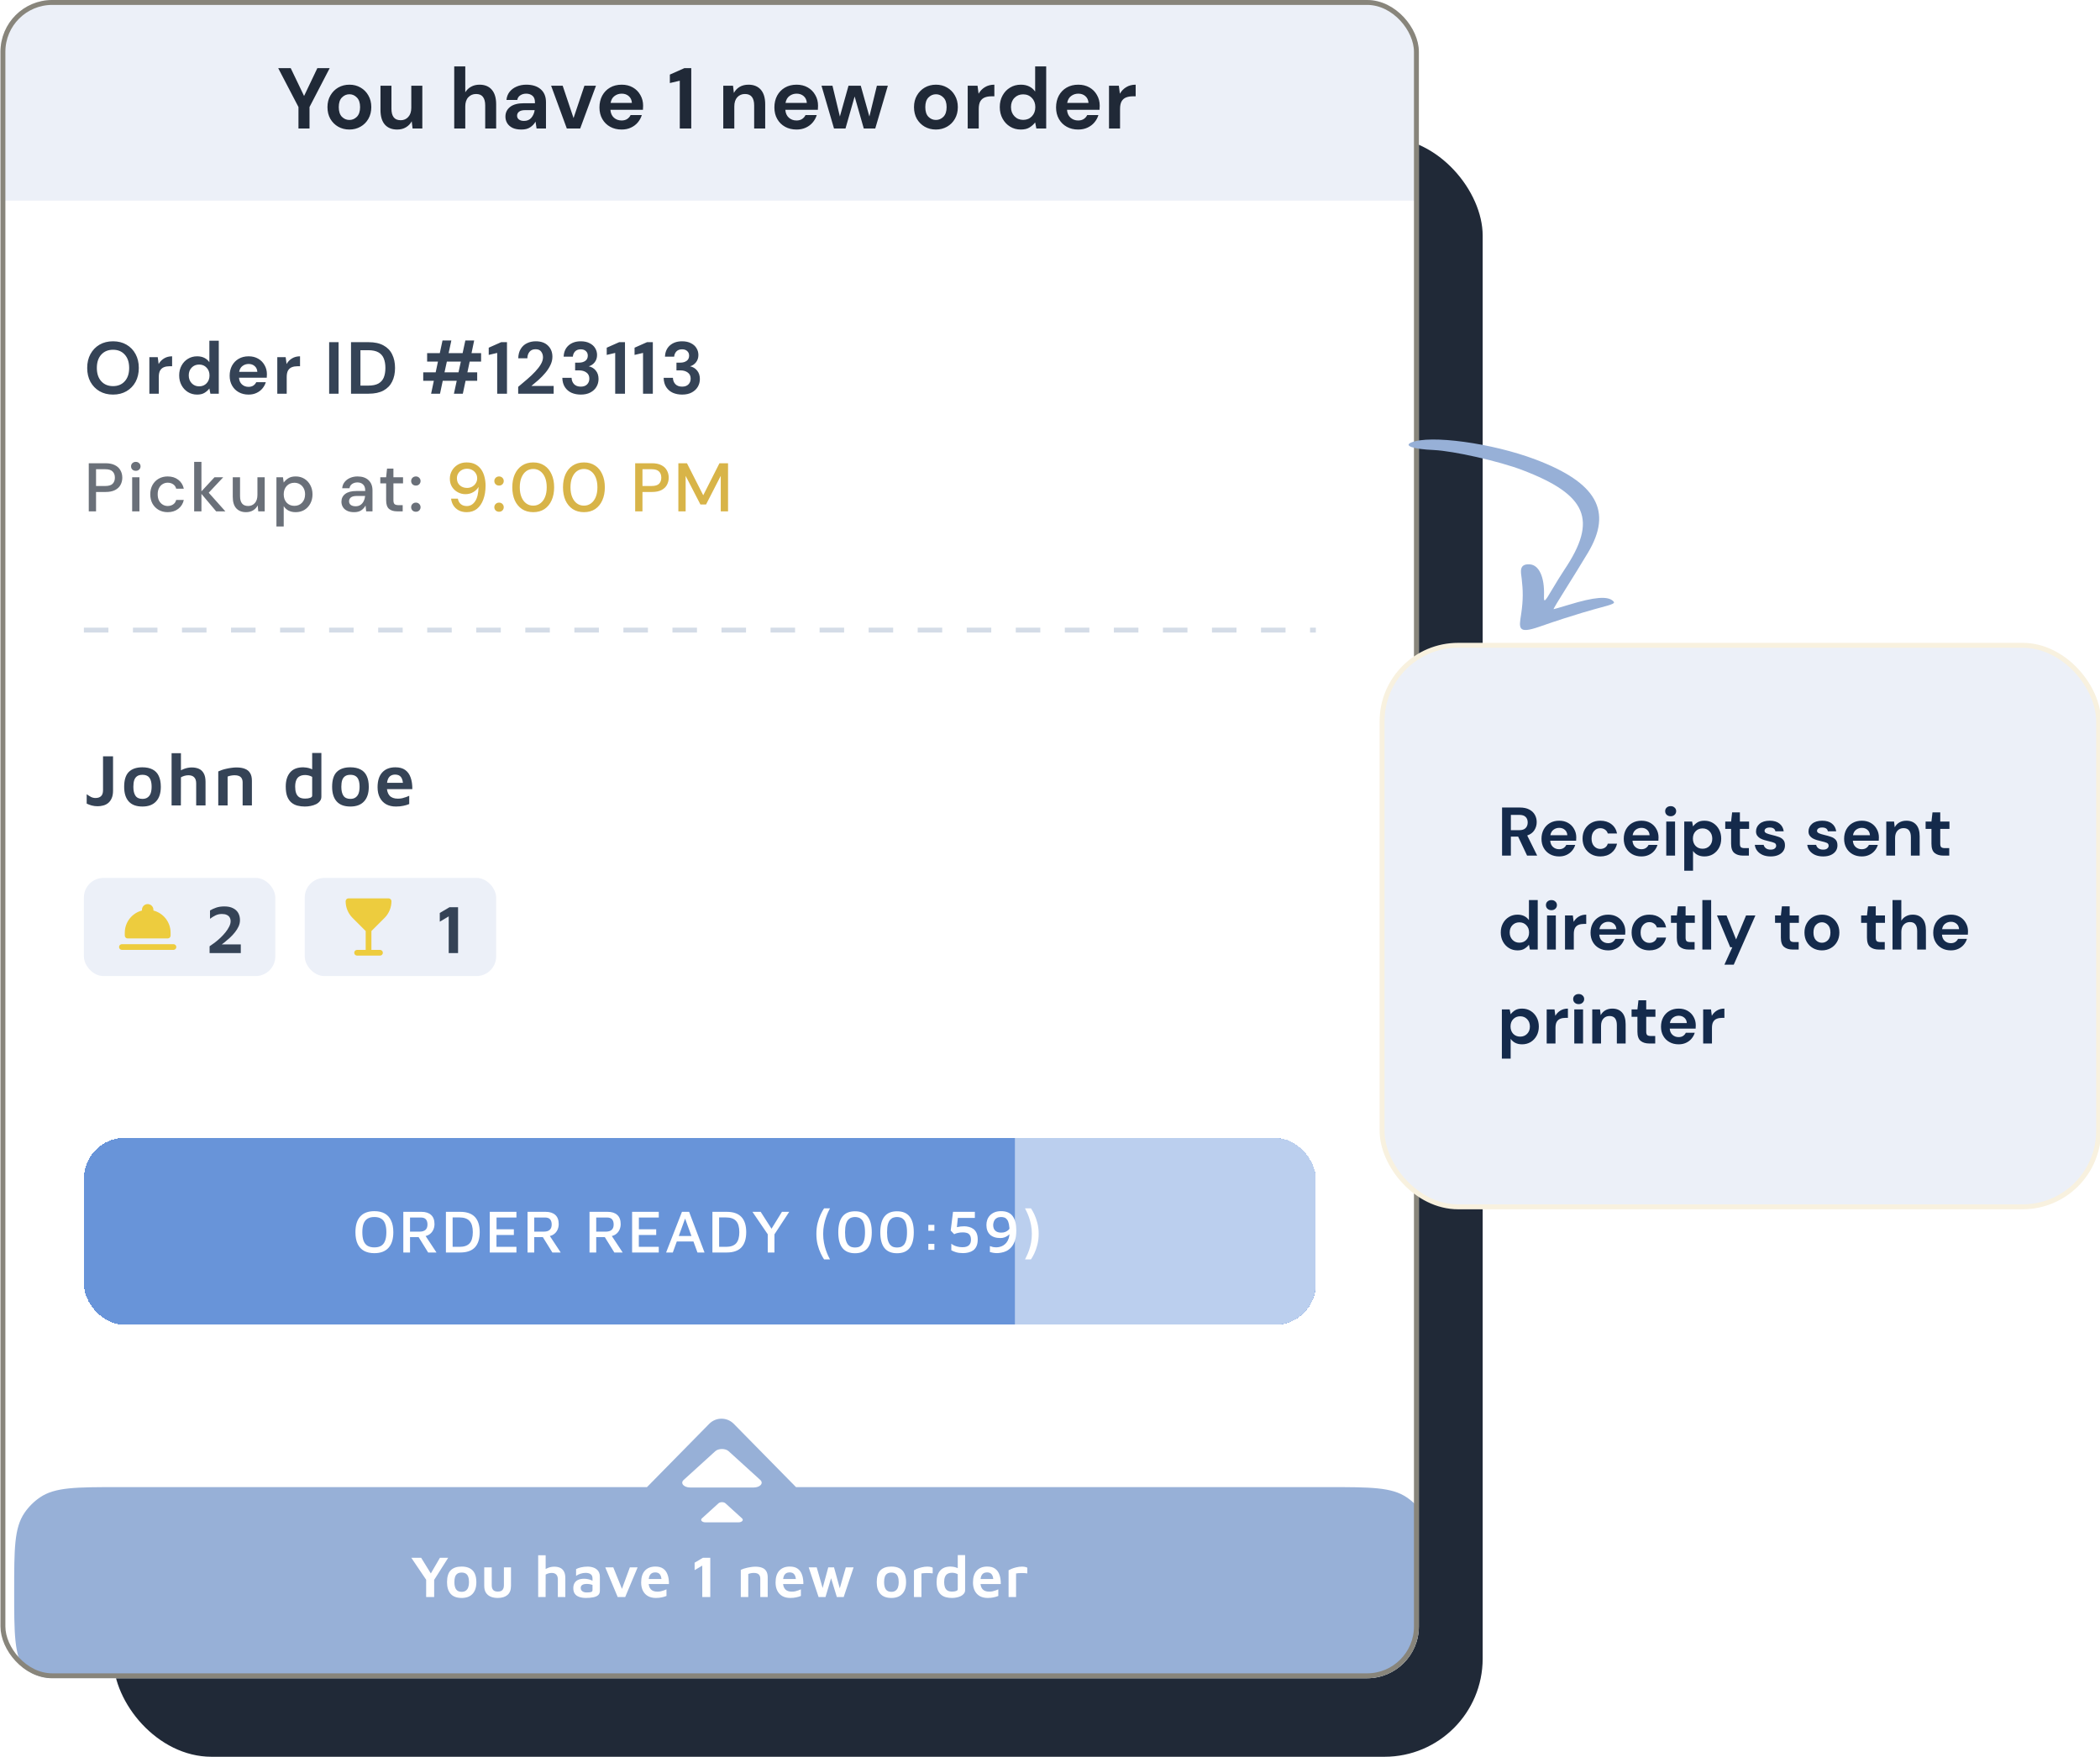 <svg width="447" height="374" viewBox="0 0 447 374" fill="none" xmlns="http://www.w3.org/2000/svg">
<g clip-path="url(#clip0_2220_3001)">
<rect x="24.128" y="29.251" width="291.469" height="344.749" rx="20.894" fill="#202937"/>
<g clip-path="url(#clip1_2220_3001)">
<rect x="0.101" width="301.916" height="357.285" rx="11.019" fill="white"/>
<rect width="301.916" height="42.715" fill="#ECF0F8"/>
<path d="M63.531 27.358V22.785L59.215 14.502H61.878L64.725 20.434L67.553 14.502H70.18L65.882 22.785V27.358H63.531ZM74.369 27.578C73.488 27.578 72.692 27.376 71.982 26.972C71.284 26.568 70.727 26.011 70.311 25.301C69.906 24.578 69.704 23.746 69.704 22.803C69.704 21.86 69.913 21.034 70.329 20.323C70.745 19.601 71.302 19.038 72 18.634C72.71 18.23 73.506 18.028 74.388 18.028C75.257 18.028 76.04 18.23 76.738 18.634C77.449 19.038 78.006 19.601 78.41 20.323C78.826 21.034 79.034 21.86 79.034 22.803C79.034 23.746 78.826 24.578 78.41 25.301C78.006 26.011 77.449 26.568 76.738 26.972C76.028 27.376 75.239 27.578 74.369 27.578ZM74.369 25.539C74.981 25.539 75.514 25.313 75.967 24.86C76.42 24.395 76.647 23.709 76.647 22.803C76.647 21.897 76.42 21.217 75.967 20.764C75.514 20.299 74.988 20.066 74.388 20.066C73.763 20.066 73.225 20.299 72.772 20.764C72.331 21.217 72.11 21.897 72.11 22.803C72.11 23.709 72.331 24.395 72.772 24.86C73.225 25.313 73.757 25.539 74.369 25.539ZM84.552 27.578C83.413 27.578 82.532 27.223 81.907 26.513C81.295 25.803 80.989 24.762 80.989 23.391V18.248H83.322V23.17C83.322 23.954 83.481 24.554 83.799 24.97C84.117 25.386 84.619 25.594 85.305 25.594C85.954 25.594 86.487 25.362 86.903 24.897C87.331 24.431 87.546 23.782 87.546 22.95V18.248H89.896V27.358H87.821L87.637 25.815C87.356 26.354 86.946 26.782 86.407 27.1C85.88 27.419 85.262 27.578 84.552 27.578ZM96.686 27.358V14.134H99.037V19.644C99.343 19.142 99.753 18.75 100.267 18.469C100.794 18.175 101.394 18.028 102.067 18.028C103.193 18.028 104.063 18.383 104.675 19.093C105.299 19.803 105.611 20.844 105.611 22.215V27.358H103.279V22.436C103.279 21.652 103.12 21.052 102.802 20.636C102.495 20.219 102.006 20.011 101.332 20.011C100.671 20.011 100.12 20.244 99.679 20.709C99.251 21.174 99.037 21.823 99.037 22.656V27.358H96.686ZM111 27.578C110.216 27.578 109.574 27.456 109.072 27.211C108.57 26.953 108.196 26.617 107.951 26.201C107.706 25.784 107.584 25.325 107.584 24.823C107.584 23.978 107.914 23.293 108.576 22.766C109.237 22.24 110.229 21.976 111.551 21.976H113.865V21.756C113.865 21.132 113.687 20.672 113.332 20.379C112.977 20.085 112.536 19.938 112.01 19.938C111.533 19.938 111.116 20.054 110.761 20.287C110.406 20.507 110.186 20.838 110.1 21.279H107.804C107.866 20.617 108.086 20.042 108.465 19.552C108.857 19.062 109.359 18.689 109.971 18.432C110.584 18.163 111.269 18.028 112.028 18.028C113.326 18.028 114.349 18.352 115.095 19.001C115.842 19.65 116.216 20.568 116.216 21.756V27.358H114.214L113.993 25.888C113.724 26.378 113.345 26.782 112.855 27.1C112.377 27.419 111.759 27.578 111 27.578ZM111.533 25.741C112.206 25.741 112.726 25.521 113.094 25.08C113.473 24.639 113.712 24.095 113.81 23.446H111.808C111.184 23.446 110.737 23.562 110.467 23.795C110.198 24.015 110.063 24.291 110.063 24.621C110.063 24.976 110.198 25.252 110.467 25.448C110.737 25.643 111.092 25.741 111.533 25.741ZM120.651 27.358L117.308 18.248H119.769L122.084 25.135L124.398 18.248H126.859L123.498 27.358H120.651ZM132.319 27.578C131.401 27.578 130.587 27.382 129.876 26.99C129.166 26.598 128.609 26.047 128.205 25.337C127.801 24.627 127.599 23.807 127.599 22.876C127.599 21.934 127.795 21.095 128.187 20.36C128.591 19.626 129.142 19.056 129.84 18.652C130.55 18.236 131.382 18.028 132.337 18.028C133.231 18.028 134.021 18.224 134.707 18.616C135.392 19.007 135.925 19.546 136.304 20.232C136.696 20.905 136.892 21.658 136.892 22.491C136.892 22.625 136.886 22.766 136.874 22.913C136.874 23.06 136.868 23.213 136.855 23.372H129.932C129.981 24.082 130.225 24.639 130.666 25.044C131.119 25.448 131.664 25.649 132.301 25.649C132.778 25.649 133.176 25.546 133.494 25.337C133.825 25.117 134.07 24.835 134.229 24.492H136.617C136.445 25.068 136.157 25.594 135.753 26.072C135.362 26.537 134.872 26.904 134.284 27.174C133.709 27.443 133.054 27.578 132.319 27.578ZM132.337 19.938C131.762 19.938 131.254 20.103 130.813 20.434C130.372 20.752 130.091 21.242 129.968 21.903H134.505C134.468 21.303 134.247 20.826 133.843 20.47C133.439 20.115 132.937 19.938 132.337 19.938ZM144.696 27.358V17.183L142.584 17.679V15.879L145.688 14.502H147.139V27.358H144.696ZM153.953 27.358V18.248H156.028L156.212 19.791C156.493 19.252 156.897 18.824 157.424 18.505C157.963 18.187 158.593 18.028 159.316 18.028C160.442 18.028 161.317 18.383 161.942 19.093C162.566 19.803 162.878 20.844 162.878 22.215V27.358H160.528V22.436C160.528 21.652 160.368 21.052 160.05 20.636C159.732 20.219 159.236 20.011 158.563 20.011C157.901 20.011 157.357 20.244 156.928 20.709C156.512 21.174 156.304 21.823 156.304 22.656V27.358H153.953ZM169.552 27.578C168.634 27.578 167.82 27.382 167.11 26.99C166.4 26.598 165.843 26.047 165.439 25.337C165.035 24.627 164.833 23.807 164.833 22.876C164.833 21.934 165.028 21.095 165.42 20.36C165.824 19.626 166.375 19.056 167.073 18.652C167.783 18.236 168.616 18.028 169.571 18.028C170.465 18.028 171.254 18.224 171.94 18.616C172.626 19.007 173.158 19.546 173.538 20.232C173.93 20.905 174.125 21.658 174.125 22.491C174.125 22.625 174.119 22.766 174.107 22.913C174.107 23.06 174.101 23.213 174.089 23.372H167.165C167.214 24.082 167.459 24.639 167.9 25.044C168.353 25.448 168.897 25.649 169.534 25.649C170.012 25.649 170.41 25.546 170.728 25.337C171.058 25.117 171.303 24.835 171.462 24.492H173.85C173.679 25.068 173.391 25.594 172.987 26.072C172.595 26.537 172.105 26.904 171.518 27.174C170.942 27.443 170.287 27.578 169.552 27.578ZM169.571 19.938C168.995 19.938 168.487 20.103 168.046 20.434C167.606 20.752 167.324 21.242 167.202 21.903H171.738C171.701 21.303 171.481 20.826 171.077 20.47C170.673 20.115 170.171 19.938 169.571 19.938ZM177.525 27.358L174.862 18.248H177.195L178.774 24.805L180.611 18.248H183.219L185.055 24.805L186.653 18.248H188.986L186.304 27.358H183.862L181.915 20.544L179.968 27.358H177.525ZM199.216 27.578C198.334 27.578 197.539 27.376 196.828 26.972C196.13 26.568 195.573 26.011 195.157 25.301C194.753 24.578 194.551 23.746 194.551 22.803C194.551 21.86 194.759 21.034 195.175 20.323C195.592 19.601 196.149 19.038 196.847 18.634C197.557 18.23 198.353 18.028 199.234 18.028C200.104 18.028 200.887 18.23 201.585 18.634C202.295 19.038 202.852 19.601 203.256 20.323C203.673 21.034 203.881 21.86 203.881 22.803C203.881 23.746 203.673 24.578 203.256 25.301C202.852 26.011 202.295 26.568 201.585 26.972C200.875 27.376 200.085 27.578 199.216 27.578ZM199.216 25.539C199.828 25.539 200.361 25.313 200.814 24.86C201.267 24.395 201.493 23.709 201.493 22.803C201.493 21.897 201.267 21.217 200.814 20.764C200.361 20.299 199.834 20.066 199.234 20.066C198.61 20.066 198.071 20.299 197.618 20.764C197.177 21.217 196.957 21.897 196.957 22.803C196.957 23.709 197.177 24.395 197.618 24.86C198.071 25.313 198.604 25.539 199.216 25.539ZM205.983 27.358V18.248H208.076L208.297 19.956C208.627 19.369 209.074 18.903 209.637 18.56C210.213 18.205 210.886 18.028 211.658 18.028V20.507H210.996C210.482 20.507 210.023 20.587 209.619 20.746C209.215 20.905 208.897 21.181 208.664 21.572C208.444 21.964 208.333 22.509 208.333 23.207V27.358H205.983ZM217.29 27.578C216.433 27.578 215.668 27.37 214.995 26.953C214.321 26.537 213.789 25.968 213.397 25.245C213.005 24.523 212.809 23.703 212.809 22.785C212.809 21.866 213.005 21.052 213.397 20.342C213.789 19.619 214.321 19.056 214.995 18.652C215.668 18.236 216.433 18.028 217.29 18.028C217.976 18.028 218.576 18.156 219.09 18.413C219.604 18.671 220.021 19.032 220.339 19.497V14.134H222.69V27.358H220.596L220.339 26.054C220.045 26.458 219.653 26.813 219.164 27.119C218.686 27.425 218.062 27.578 217.29 27.578ZM217.786 25.521C218.545 25.521 219.164 25.27 219.641 24.768C220.131 24.254 220.376 23.599 220.376 22.803C220.376 22.007 220.131 21.358 219.641 20.856C219.164 20.342 218.545 20.085 217.786 20.085C217.039 20.085 216.421 20.336 215.931 20.838C215.441 21.34 215.197 21.989 215.197 22.785C215.197 23.58 215.441 24.235 215.931 24.75C216.421 25.264 217.039 25.521 217.786 25.521ZM229.51 27.578C228.591 27.578 227.777 27.382 227.067 26.99C226.357 26.598 225.8 26.047 225.396 25.337C224.992 24.627 224.79 23.807 224.79 22.876C224.79 21.934 224.986 21.095 225.377 20.36C225.781 19.626 226.332 19.056 227.03 18.652C227.74 18.236 228.573 18.028 229.528 18.028C230.422 18.028 231.212 18.224 231.897 18.616C232.583 19.007 233.115 19.546 233.495 20.232C233.887 20.905 234.083 21.658 234.083 22.491C234.083 22.625 234.077 22.766 234.064 22.913C234.064 23.06 234.058 23.213 234.046 23.372H227.122C227.171 24.082 227.416 24.639 227.857 25.044C228.31 25.448 228.855 25.649 229.491 25.649C229.969 25.649 230.367 25.546 230.685 25.337C231.016 25.117 231.261 24.835 231.42 24.492H233.807C233.636 25.068 233.348 25.594 232.944 26.072C232.552 26.537 232.063 26.904 231.475 27.174C230.899 27.443 230.244 27.578 229.51 27.578ZM229.528 19.938C228.953 19.938 228.444 20.103 228.004 20.434C227.563 20.752 227.281 21.242 227.159 21.903H231.695C231.658 21.303 231.438 20.826 231.034 20.47C230.63 20.115 230.128 19.938 229.528 19.938ZM236.06 27.358V18.248H238.154L238.374 19.956C238.705 19.369 239.151 18.903 239.715 18.56C240.29 18.205 240.964 18.028 241.735 18.028V20.507H241.074C240.559 20.507 240.1 20.587 239.696 20.746C239.292 20.905 238.974 21.181 238.741 21.572C238.521 21.964 238.411 22.509 238.411 23.207V27.358H236.06Z" fill="#202937"/>
<path d="M24.062 84.004C22.965 84.004 22.004 83.763 21.178 83.283C20.363 82.802 19.721 82.139 19.251 81.293C18.791 80.436 18.561 79.449 18.561 78.331C18.561 77.213 18.791 76.231 19.251 75.385C19.721 74.528 20.363 73.86 21.178 73.379C22.004 72.899 22.965 72.658 24.062 72.658C25.148 72.658 26.104 72.899 26.929 73.379C27.755 73.86 28.397 74.528 28.857 75.385C29.317 76.231 29.546 77.213 29.546 78.331C29.546 79.449 29.317 80.436 28.857 81.293C28.397 82.139 27.755 82.802 26.929 83.283C26.104 83.763 25.148 84.004 24.062 84.004ZM24.062 82.202C25.106 82.202 25.937 81.857 26.553 81.167C27.18 80.478 27.494 79.532 27.494 78.331C27.494 77.13 27.18 76.184 26.553 75.495C25.937 74.805 25.106 74.46 24.062 74.46C23.017 74.46 22.181 74.805 21.555 75.495C20.928 76.184 20.614 77.13 20.614 78.331C20.614 79.532 20.928 80.478 21.555 81.167C22.181 81.857 23.017 82.202 24.062 82.202ZM31.793 83.816V76.043H33.579L33.767 77.501C34.049 76.999 34.431 76.602 34.911 76.31C35.402 76.007 35.977 75.855 36.635 75.855V77.971H36.071C35.632 77.971 35.24 78.038 34.895 78.174C34.551 78.31 34.279 78.545 34.081 78.879C33.892 79.214 33.798 79.679 33.798 80.274V83.816H31.793ZM41.963 84.004C41.232 84.004 40.579 83.826 40.004 83.471C39.43 83.116 38.975 82.63 38.641 82.014C38.307 81.397 38.14 80.697 38.14 79.914C38.14 79.13 38.307 78.436 38.641 77.83C38.975 77.213 39.43 76.733 40.004 76.388C40.579 76.033 41.232 75.855 41.963 75.855C42.548 75.855 43.06 75.965 43.499 76.184C43.938 76.404 44.293 76.712 44.565 77.109V72.533H46.57V83.816H44.784L44.565 82.703C44.314 83.048 43.98 83.351 43.562 83.612C43.154 83.873 42.621 84.004 41.963 84.004ZM42.386 82.249C43.034 82.249 43.562 82.034 43.969 81.606C44.387 81.167 44.596 80.609 44.596 79.929C44.596 79.25 44.387 78.697 43.969 78.268C43.562 77.83 43.034 77.61 42.386 77.61C41.749 77.61 41.221 77.824 40.804 78.253C40.386 78.681 40.177 79.235 40.177 79.914C40.177 80.593 40.386 81.152 40.804 81.591C41.221 82.029 41.749 82.249 42.386 82.249ZM52.912 84.004C52.128 84.004 51.434 83.837 50.828 83.502C50.222 83.168 49.746 82.698 49.402 82.092C49.057 81.486 48.885 80.786 48.885 79.992C48.885 79.188 49.052 78.472 49.386 77.845C49.731 77.218 50.201 76.733 50.796 76.388C51.402 76.033 52.113 75.855 52.928 75.855C53.69 75.855 54.364 76.022 54.949 76.357C55.534 76.691 55.988 77.15 56.312 77.736C56.647 78.31 56.814 78.953 56.814 79.663C56.814 79.778 56.809 79.898 56.798 80.023C56.798 80.149 56.793 80.279 56.782 80.415H50.875C50.916 81.021 51.125 81.496 51.501 81.841C51.888 82.186 52.353 82.358 52.896 82.358C53.303 82.358 53.643 82.269 53.915 82.092C54.197 81.904 54.406 81.664 54.541 81.371H56.579C56.432 81.862 56.187 82.311 55.842 82.719C55.508 83.116 55.09 83.429 54.589 83.659C54.097 83.889 53.539 84.004 52.912 84.004ZM52.928 77.485C52.436 77.485 52.003 77.626 51.627 77.908C51.251 78.18 51.01 78.597 50.906 79.162H54.777C54.745 78.65 54.557 78.242 54.212 77.939C53.868 77.636 53.439 77.485 52.928 77.485ZM59.023 83.816V76.043H60.809L60.998 77.501C61.28 76.999 61.661 76.602 62.142 76.31C62.633 76.007 63.207 75.855 63.865 75.855V77.971H63.301C62.862 77.971 62.471 78.038 62.126 78.174C61.781 78.31 61.509 78.545 61.311 78.879C61.123 79.214 61.029 79.679 61.029 80.274V83.816H59.023ZM70.062 83.816V72.846H72.068V83.816H70.062ZM74.716 83.816V72.846H78.461C79.746 72.846 80.801 73.076 81.627 73.536C82.462 73.985 83.079 74.622 83.476 75.448C83.883 76.263 84.087 77.224 84.087 78.331C84.087 79.438 83.883 80.405 83.476 81.23C83.079 82.045 82.462 82.682 81.627 83.142C80.801 83.591 79.746 83.816 78.461 83.816H74.716ZM76.722 82.092H78.367C79.287 82.092 80.013 81.946 80.545 81.653C81.078 81.35 81.46 80.922 81.689 80.368C81.919 79.804 82.034 79.125 82.034 78.331C82.034 77.547 81.919 76.874 81.689 76.31C81.46 75.745 81.078 75.312 80.545 75.009C80.013 74.706 79.287 74.555 78.367 74.555H76.722V82.092ZM91.764 83.816L92.343 81.073H90.087V79.271H92.735L93.221 76.983H90.917V75.181H93.613L94.192 72.486H96.073L95.493 75.181H98.471L99.05 72.486H100.931L100.367 75.181H102.404V76.983H99.975L99.489 79.271H101.573V81.073H99.097L98.517 83.816H96.621L97.217 81.073H94.24L93.66 83.816H91.764ZM94.616 79.271H97.593L98.094 76.983H95.117L94.616 79.271ZM105.831 83.816V75.134L104.029 75.557V74.022L106.677 72.846H107.915V83.816H105.831ZM110.298 83.816V82.358C110.966 81.805 111.614 81.256 112.241 80.713C112.878 80.17 113.442 79.632 113.933 79.099C114.435 78.566 114.832 78.049 115.124 77.547C115.427 77.036 115.579 76.539 115.579 76.059C115.579 75.61 115.453 75.213 115.202 74.868C114.962 74.523 114.56 74.351 113.996 74.351C113.421 74.351 112.988 74.539 112.695 74.915C112.403 75.291 112.256 75.745 112.256 76.278H110.313C110.334 75.474 110.512 74.805 110.846 74.272C111.18 73.729 111.624 73.327 112.178 73.066C112.732 72.794 113.353 72.658 114.043 72.658C115.161 72.658 116.028 72.966 116.644 73.583C117.271 74.189 117.584 74.978 117.584 75.949C117.584 76.555 117.443 77.145 117.161 77.72C116.89 78.294 116.529 78.848 116.08 79.381C115.631 79.914 115.145 80.415 114.623 80.885C114.1 81.345 113.594 81.773 113.103 82.17H117.851V83.816H110.298ZM123.627 84.004C122.906 84.004 122.253 83.878 121.668 83.628C121.083 83.367 120.613 82.969 120.258 82.437C119.903 81.904 119.715 81.235 119.694 80.431H121.668C121.679 80.964 121.851 81.413 122.186 81.778C122.53 82.134 123.011 82.311 123.627 82.311C124.212 82.311 124.661 82.149 124.975 81.826C125.288 81.502 125.445 81.094 125.445 80.603C125.445 80.029 125.236 79.595 124.818 79.303C124.411 79 123.883 78.848 123.235 78.848H122.421V77.203H123.251C123.784 77.203 124.228 77.077 124.583 76.827C124.938 76.576 125.116 76.205 125.116 75.714C125.116 75.307 124.98 74.983 124.708 74.743C124.447 74.492 124.082 74.366 123.612 74.366C123.1 74.366 122.697 74.518 122.405 74.821C122.123 75.124 121.966 75.495 121.935 75.933H119.976C120.018 74.92 120.368 74.121 121.026 73.536C121.695 72.951 122.556 72.658 123.612 72.658C124.364 72.658 124.996 72.794 125.508 73.066C126.03 73.327 126.422 73.677 126.683 74.116C126.955 74.555 127.09 75.04 127.09 75.573C127.09 76.189 126.918 76.712 126.573 77.14C126.239 77.558 125.821 77.84 125.32 77.986C125.936 78.112 126.437 78.415 126.824 78.895C127.211 79.365 127.404 79.961 127.404 80.682C127.404 81.287 127.258 81.841 126.965 82.343C126.673 82.844 126.244 83.246 125.68 83.549C125.126 83.852 124.442 84.004 123.627 84.004ZM130.949 83.816V75.134L129.147 75.557V74.022L131.795 72.846H133.033V83.816H130.949ZM136.874 83.816V75.134L135.071 75.557V74.022L137.72 72.846H138.958V83.816H136.874ZM145.195 84.004C144.475 84.004 143.822 83.878 143.237 83.628C142.652 83.367 142.182 82.969 141.826 82.437C141.471 81.904 141.283 81.235 141.262 80.431H143.237C143.247 80.964 143.419 81.413 143.754 81.778C144.099 82.134 144.579 82.311 145.195 82.311C145.78 82.311 146.23 82.149 146.543 81.826C146.857 81.502 147.013 81.094 147.013 80.603C147.013 80.029 146.804 79.595 146.386 79.303C145.979 79 145.451 78.848 144.804 78.848H143.989V77.203H144.819C145.352 77.203 145.796 77.077 146.151 76.827C146.507 76.576 146.684 76.205 146.684 75.714C146.684 75.307 146.548 74.983 146.277 74.743C146.016 74.492 145.65 74.366 145.18 74.366C144.668 74.366 144.266 74.518 143.973 74.821C143.691 75.124 143.534 75.495 143.503 75.933H141.544C141.586 74.92 141.936 74.121 142.594 73.536C143.263 72.951 144.125 72.658 145.18 72.658C145.932 72.658 146.564 72.794 147.076 73.066C147.598 73.327 147.99 73.677 148.251 74.116C148.523 74.555 148.659 75.04 148.659 75.573C148.659 76.189 148.486 76.712 148.141 77.14C147.807 77.558 147.389 77.84 146.888 77.986C147.504 78.112 148.006 78.415 148.392 78.895C148.779 79.365 148.972 79.961 148.972 80.682C148.972 81.287 148.826 81.841 148.533 82.343C148.241 82.844 147.812 83.246 147.248 83.549C146.695 83.852 146.01 84.004 145.195 84.004Z" fill="#354356"/>
<path d="M18.895 108.86V98.622H22.478C23.277 98.622 23.941 98.759 24.467 99.032C24.994 99.295 25.384 99.661 25.637 100.129C25.9 100.587 26.032 101.109 26.032 101.694C26.032 102.25 25.905 102.761 25.652 103.229C25.408 103.688 25.023 104.053 24.496 104.326C23.97 104.599 23.297 104.736 22.478 104.736H20.445V108.86H18.895ZM20.445 103.463H22.405C23.136 103.463 23.658 103.307 23.97 102.995C24.292 102.674 24.453 102.24 24.453 101.694C24.453 101.128 24.292 100.689 23.97 100.377C23.658 100.056 23.136 99.895 22.405 99.895H20.445V103.463ZM28.906 100.231C28.613 100.231 28.369 100.143 28.174 99.968C27.989 99.783 27.897 99.553 27.897 99.281C27.897 99.007 27.989 98.783 28.174 98.608C28.369 98.422 28.613 98.33 28.906 98.33C29.198 98.33 29.437 98.422 29.622 98.608C29.817 98.783 29.915 99.007 29.915 99.281C29.915 99.553 29.817 99.783 29.622 99.968C29.437 100.143 29.198 100.231 28.906 100.231ZM28.131 108.86V101.606H29.681V108.86H28.131ZM35.687 109.036C34.975 109.036 34.337 108.875 33.771 108.553C33.215 108.231 32.776 107.788 32.455 107.222C32.143 106.647 31.987 105.984 31.987 105.233C31.987 104.482 32.143 103.824 32.455 103.259C32.776 102.683 33.215 102.235 33.771 101.913C34.337 101.591 34.975 101.43 35.687 101.43C36.584 101.43 37.335 101.665 37.939 102.133C38.554 102.601 38.948 103.234 39.124 104.034H37.501C37.403 103.634 37.188 103.322 36.857 103.098C36.526 102.874 36.135 102.761 35.687 102.761C35.307 102.761 34.956 102.859 34.634 103.054C34.312 103.239 34.054 103.517 33.859 103.888C33.664 104.248 33.566 104.697 33.566 105.233C33.566 105.769 33.664 106.223 33.859 106.593C34.054 106.954 34.312 107.232 34.634 107.427C34.956 107.622 35.307 107.72 35.687 107.72C36.135 107.72 36.526 107.607 36.857 107.383C37.188 107.159 37.403 106.842 37.501 106.432H39.124C38.958 107.213 38.568 107.841 37.954 108.319C37.34 108.797 36.584 109.036 35.687 109.036ZM41.328 108.86V98.33H42.878V104.604L45.657 101.606H47.514L44.428 104.897L47.968 108.86H46.008L42.878 105.145V108.86H41.328ZM52.368 109.036C51.49 109.036 50.798 108.763 50.291 108.217C49.794 107.671 49.545 106.857 49.545 105.774V101.606H51.095V105.613C51.095 107.018 51.671 107.72 52.821 107.72C53.397 107.72 53.869 107.515 54.24 107.105C54.611 106.696 54.796 106.111 54.796 105.35V101.606H56.346V108.86H54.971L54.854 107.588C54.63 108.036 54.298 108.392 53.86 108.656C53.431 108.909 52.933 109.036 52.368 109.036ZM58.841 112.078V101.606H60.23L60.391 102.732C60.625 102.391 60.947 102.089 61.356 101.825C61.766 101.562 62.292 101.43 62.936 101.43C63.638 101.43 64.257 101.596 64.793 101.928C65.329 102.259 65.749 102.713 66.051 103.288C66.363 103.863 66.519 104.517 66.519 105.248C66.519 105.979 66.363 106.632 66.051 107.208C65.749 107.773 65.329 108.222 64.793 108.553C64.257 108.875 63.633 109.036 62.921 109.036C62.356 109.036 61.853 108.924 61.415 108.699C60.986 108.475 60.644 108.158 60.391 107.749V112.078H58.841ZM62.658 107.69C63.321 107.69 63.867 107.466 64.296 107.018C64.725 106.559 64.939 105.964 64.939 105.233C64.939 104.755 64.842 104.331 64.647 103.961C64.452 103.59 64.184 103.303 63.843 103.098C63.501 102.883 63.106 102.776 62.658 102.776C61.995 102.776 61.449 103.005 61.02 103.463C60.6 103.922 60.391 104.512 60.391 105.233C60.391 105.964 60.6 106.559 61.02 107.018C61.449 107.466 61.995 107.69 62.658 107.69ZM75.383 109.036C74.768 109.036 74.261 108.933 73.862 108.729C73.462 108.524 73.164 108.256 72.969 107.924C72.774 107.583 72.677 107.213 72.677 106.813C72.677 106.111 72.95 105.555 73.496 105.145C74.042 104.736 74.822 104.531 75.836 104.531H77.737V104.4C77.737 103.834 77.581 103.41 77.269 103.127C76.967 102.844 76.572 102.703 76.085 102.703C75.656 102.703 75.28 102.81 74.959 103.025C74.647 103.229 74.456 103.537 74.388 103.946H72.838C72.887 103.42 73.062 102.971 73.364 102.601C73.676 102.22 74.066 101.933 74.534 101.738C75.012 101.533 75.534 101.43 76.099 101.43C77.113 101.43 77.898 101.699 78.454 102.235C79.01 102.761 79.288 103.483 79.288 104.4V108.86H77.942L77.811 107.617C77.606 108.017 77.308 108.353 76.918 108.626C76.528 108.899 76.016 109.036 75.383 109.036ZM75.69 107.778C76.109 107.778 76.46 107.681 76.743 107.486C77.035 107.281 77.26 107.013 77.416 106.681C77.581 106.35 77.684 105.984 77.723 105.584H75.997C75.383 105.584 74.944 105.691 74.681 105.906C74.427 106.12 74.3 106.389 74.3 106.71C74.3 107.042 74.422 107.305 74.666 107.5C74.919 107.685 75.261 107.778 75.69 107.778ZM84.517 108.86C83.805 108.86 83.24 108.69 82.82 108.348C82.401 107.997 82.192 107.378 82.192 106.491V102.908H80.948V101.606H82.192L82.382 99.763H83.742V101.606H85.79V102.908H83.742V106.491C83.742 106.891 83.825 107.169 83.99 107.325C84.166 107.471 84.463 107.544 84.883 107.544H85.716V108.86H84.517ZM88.525 108.948C88.232 108.948 87.988 108.855 87.793 108.67C87.608 108.475 87.516 108.246 87.516 107.983C87.516 107.71 87.608 107.481 87.793 107.295C87.988 107.1 88.232 107.003 88.525 107.003C88.817 107.003 89.056 107.1 89.241 107.295C89.427 107.481 89.519 107.71 89.519 107.983C89.519 108.246 89.427 108.475 89.241 108.67C89.056 108.855 88.817 108.948 88.525 108.948ZM88.525 103.376C88.232 103.376 87.988 103.283 87.793 103.098C87.608 102.903 87.516 102.674 87.516 102.41C87.516 102.137 87.608 101.908 87.793 101.723C87.988 101.528 88.232 101.43 88.525 101.43C88.817 101.43 89.056 101.528 89.241 101.723C89.427 101.908 89.519 102.137 89.519 102.41C89.519 102.674 89.427 102.903 89.241 103.098C89.056 103.283 88.817 103.376 88.525 103.376Z" fill="#6A7079"/>
<path d="M99.349 109.036C98.677 109.036 98.101 108.904 97.623 108.641C97.146 108.378 96.77 108.027 96.497 107.588C96.234 107.149 96.073 106.671 96.015 106.155H97.463C97.55 106.662 97.76 107.052 98.091 107.325C98.423 107.598 98.847 107.734 99.364 107.734C100.076 107.734 100.661 107.403 101.119 106.74C101.587 106.067 101.836 105.038 101.865 103.654C101.631 104.083 101.265 104.448 100.768 104.751C100.28 105.053 99.715 105.204 99.071 105.204C98.496 105.204 97.955 105.067 97.448 104.794C96.941 104.521 96.531 104.141 96.219 103.654C95.907 103.156 95.751 102.571 95.751 101.899C95.751 101.304 95.898 100.743 96.19 100.217C96.483 99.69 96.892 99.266 97.419 98.944C97.955 98.613 98.589 98.447 99.32 98.447C100.071 98.447 100.705 98.588 101.221 98.871C101.738 99.154 102.153 99.529 102.465 99.997C102.777 100.465 103.001 100.992 103.137 101.577C103.284 102.162 103.357 102.761 103.357 103.376C103.357 104.507 103.196 105.496 102.874 106.345C102.562 107.193 102.109 107.856 101.514 108.334C100.919 108.802 100.198 109.036 99.349 109.036ZM99.422 103.873C99.832 103.873 100.198 103.78 100.519 103.595C100.841 103.41 101.095 103.166 101.28 102.864C101.475 102.552 101.572 102.211 101.572 101.84C101.572 101.44 101.475 101.089 101.28 100.787C101.095 100.475 100.836 100.231 100.505 100.056C100.183 99.88 99.817 99.792 99.408 99.792C98.998 99.792 98.633 99.88 98.311 100.056C97.989 100.231 97.731 100.475 97.536 100.787C97.35 101.089 97.258 101.435 97.258 101.825C97.258 102.449 97.463 102.947 97.872 103.317C98.282 103.688 98.798 103.873 99.422 103.873ZM106.231 108.948C105.939 108.948 105.695 108.855 105.5 108.67C105.315 108.475 105.222 108.246 105.222 107.983C105.222 107.71 105.315 107.481 105.5 107.295C105.695 107.1 105.939 107.003 106.231 107.003C106.524 107.003 106.763 107.1 106.948 107.295C107.133 107.481 107.226 107.71 107.226 107.983C107.226 108.246 107.133 108.475 106.948 108.67C106.763 108.855 106.524 108.948 106.231 108.948ZM106.231 103.376C105.939 103.376 105.695 103.283 105.5 103.098C105.315 102.903 105.222 102.674 105.222 102.41C105.222 102.137 105.315 101.908 105.5 101.723C105.695 101.528 105.939 101.43 106.231 101.43C106.524 101.43 106.763 101.528 106.948 101.723C107.133 101.908 107.226 102.137 107.226 102.41C107.226 102.674 107.133 102.903 106.948 103.098C106.763 103.283 106.524 103.376 106.231 103.376ZM113.507 109.036C112.581 109.036 111.781 108.816 111.108 108.378C110.445 107.929 109.933 107.31 109.572 106.52C109.221 105.721 109.046 104.794 109.046 103.741C109.046 102.688 109.221 101.767 109.572 100.977C109.933 100.178 110.445 99.558 111.108 99.12C111.781 98.671 112.581 98.447 113.507 98.447C114.433 98.447 115.228 98.671 115.891 99.12C116.554 99.558 117.061 100.178 117.412 100.977C117.773 101.767 117.953 102.688 117.953 103.741C117.953 104.794 117.773 105.721 117.412 106.52C117.061 107.31 116.554 107.929 115.891 108.378C115.228 108.816 114.433 109.036 113.507 109.036ZM113.507 107.646C114.063 107.646 114.555 107.49 114.984 107.178C115.423 106.866 115.764 106.418 116.008 105.833C116.252 105.248 116.373 104.551 116.373 103.741C116.373 102.932 116.252 102.235 116.008 101.65C115.764 101.065 115.423 100.616 114.984 100.304C114.555 99.992 114.063 99.836 113.507 99.836C112.941 99.836 112.444 99.992 112.015 100.304C111.586 100.616 111.25 101.065 111.006 101.65C110.762 102.235 110.64 102.932 110.64 103.741C110.64 104.551 110.762 105.248 111.006 105.833C111.25 106.418 111.586 106.866 112.015 107.178C112.444 107.49 112.941 107.646 113.507 107.646ZM124.299 109.036C123.372 109.036 122.573 108.816 121.9 108.378C121.237 107.929 120.725 107.31 120.364 106.52C120.013 105.721 119.838 104.794 119.838 103.741C119.838 102.688 120.013 101.767 120.364 100.977C120.725 100.178 121.237 99.558 121.9 99.12C122.573 98.671 123.372 98.447 124.299 98.447C125.225 98.447 126.02 98.671 126.683 99.12C127.346 99.558 127.853 100.178 128.204 100.977C128.564 101.767 128.745 102.688 128.745 103.741C128.745 104.794 128.564 105.721 128.204 106.52C127.853 107.31 127.346 107.929 126.683 108.378C126.02 108.816 125.225 109.036 124.299 109.036ZM124.299 107.646C124.854 107.646 125.347 107.49 125.776 107.178C126.215 106.866 126.556 106.418 126.8 105.833C127.043 105.248 127.165 104.551 127.165 103.741C127.165 102.932 127.043 102.235 126.8 101.65C126.556 101.065 126.215 100.616 125.776 100.304C125.347 99.992 124.854 99.836 124.299 99.836C123.733 99.836 123.236 99.992 122.807 100.304C122.378 100.616 122.041 101.065 121.798 101.65C121.554 102.235 121.432 102.932 121.432 103.741C121.432 104.551 121.554 105.248 121.798 105.833C122.041 106.418 122.378 106.866 122.807 107.178C123.236 107.49 123.733 107.646 124.299 107.646ZM135.202 108.86V98.622H138.786C139.585 98.622 140.248 98.759 140.775 99.032C141.301 99.295 141.691 99.661 141.945 100.129C142.208 100.587 142.34 101.109 142.34 101.694C142.34 102.25 142.213 102.761 141.96 103.229C141.716 103.688 141.331 104.053 140.804 104.326C140.278 104.599 139.605 104.736 138.786 104.736H136.753V108.86H135.202ZM136.753 103.463H138.713C139.444 103.463 139.966 103.307 140.278 102.995C140.599 102.674 140.76 102.24 140.76 101.694C140.76 101.128 140.599 100.689 140.278 100.377C139.966 100.056 139.444 99.895 138.713 99.895H136.753V103.463ZM144.395 108.86V98.622H146.223L149.689 105.438L153.141 98.622H154.969V108.86H153.419V101.299L150.289 107.398H149.089L145.945 101.313V108.86H144.395Z" fill="#D8B448"/>
<line x1="17.856" y1="134.142" x2="280.082" y2="134.142" stroke="#D4DCE7" stroke-width="1.045" stroke-dasharray="5.22 5.22"/>
<path d="M20.787 171.642C20.348 171.642 19.93 171.59 19.533 171.485C19.146 171.381 18.786 171.245 18.452 171.078V169.087C18.776 169.317 19.084 169.511 19.376 169.667C19.679 169.814 19.993 169.887 20.317 169.887C20.839 169.887 21.236 169.756 21.508 169.495C21.79 169.234 21.931 168.805 21.931 168.21V161.017H24.062V168.32C24.062 168.978 23.962 169.521 23.764 169.949C23.576 170.378 23.325 170.717 23.012 170.968C22.698 171.219 22.348 171.391 21.962 171.485C21.575 171.59 21.184 171.642 20.787 171.642ZM30.315 171.704C29.019 171.704 28.048 171.344 27.4 170.623C26.752 169.902 26.428 168.863 26.428 167.505C26.428 166.053 26.758 164.997 27.416 164.339C28.084 163.681 29.046 163.352 30.299 163.352C31.177 163.352 31.908 163.509 32.493 163.822C33.078 164.125 33.512 164.585 33.794 165.201C34.086 165.818 34.232 166.585 34.232 167.505C34.232 168.863 33.893 169.902 33.214 170.623C32.545 171.344 31.579 171.704 30.315 171.704ZM30.315 170.075C30.774 170.075 31.145 169.97 31.427 169.761C31.72 169.552 31.934 169.26 32.07 168.884C32.206 168.497 32.274 168.038 32.274 167.505C32.274 166.909 32.2 166.423 32.054 166.047C31.918 165.671 31.704 165.394 31.412 165.217C31.13 165.039 30.764 164.95 30.315 164.95C29.855 164.95 29.484 165.044 29.202 165.233C28.92 165.421 28.711 165.703 28.575 166.079C28.45 166.455 28.387 166.93 28.387 167.505C28.387 168.341 28.539 168.978 28.842 169.417C29.145 169.855 29.636 170.075 30.315 170.075ZM36.525 171.469V160.343H38.515V164.935L37.779 164.465C38.197 164.141 38.672 163.88 39.205 163.681C39.738 163.483 40.27 163.383 40.803 163.383C41.399 163.383 41.916 163.483 42.355 163.681C42.793 163.88 43.133 164.204 43.373 164.653C43.624 165.092 43.749 165.687 43.749 166.439V171.469H41.759V166.784C41.759 166.199 41.618 165.765 41.336 165.483C41.064 165.191 40.652 165.044 40.098 165.044C39.816 165.044 39.534 165.086 39.252 165.17C38.97 165.253 38.724 165.358 38.515 165.483L38.5 171.469H36.525ZM46.459 164.23C46.678 164.125 46.94 164.021 47.242 163.916C47.545 163.812 47.875 163.723 48.23 163.65C48.585 163.566 48.94 163.504 49.295 163.462C49.661 163.41 50.006 163.383 50.33 163.383C51.061 163.383 51.667 163.483 52.147 163.681C52.638 163.869 53.004 164.172 53.244 164.59C53.495 164.997 53.62 165.536 53.62 166.204V171.469H51.646V166.549C51.646 166.35 51.62 166.162 51.568 165.985C51.515 165.797 51.426 165.635 51.301 165.499C51.176 165.353 51.003 165.243 50.784 165.17C50.565 165.086 50.283 165.044 49.938 165.044C49.677 165.044 49.41 165.071 49.139 165.123C48.867 165.175 48.637 165.243 48.449 165.327V171.469H46.459V164.23ZM64.881 171.704C64.338 171.704 63.821 171.642 63.33 171.516C62.839 171.391 62.406 171.172 62.029 170.858C61.653 170.545 61.356 170.111 61.136 169.558C60.927 169.004 60.823 168.299 60.823 167.442C60.823 166.178 61.131 165.18 61.747 164.449C62.364 163.718 63.299 163.352 64.552 163.352C64.73 163.352 64.96 163.373 65.242 163.415C65.524 163.457 65.811 163.53 66.104 163.634C66.407 163.728 66.668 163.88 66.887 164.089L66.448 164.715V160.296H68.407V169.62C68.407 169.975 68.303 170.284 68.094 170.545C67.895 170.806 67.624 171.025 67.279 171.203C66.934 171.37 66.553 171.495 66.135 171.579C65.717 171.663 65.299 171.704 64.881 171.704ZM64.944 170.012C65.372 170.012 65.728 169.96 66.01 169.855C66.302 169.751 66.448 169.599 66.448 169.401V165.389C66.219 165.253 65.973 165.154 65.712 165.092C65.451 165.029 65.2 164.997 64.96 164.997C64.479 164.997 64.082 165.086 63.769 165.264C63.455 165.431 63.22 165.703 63.064 166.079C62.907 166.444 62.829 166.914 62.829 167.489C62.829 167.991 62.891 168.429 63.017 168.805C63.142 169.181 63.356 169.479 63.659 169.699C63.973 169.908 64.401 170.012 64.944 170.012ZM74.582 171.704C73.286 171.704 72.315 171.344 71.667 170.623C71.019 169.902 70.695 168.863 70.695 167.505C70.695 166.053 71.024 164.997 71.683 164.339C72.351 163.681 73.312 163.352 74.566 163.352C75.444 163.352 76.175 163.509 76.76 163.822C77.345 164.125 77.778 164.585 78.06 165.201C78.353 165.818 78.499 166.585 78.499 167.505C78.499 168.863 78.16 169.902 77.481 170.623C76.812 171.344 75.846 171.704 74.582 171.704ZM74.582 170.075C75.041 170.075 75.412 169.97 75.694 169.761C75.987 169.552 76.201 169.26 76.337 168.884C76.472 168.497 76.54 168.038 76.54 167.505C76.54 166.909 76.467 166.423 76.321 166.047C76.185 165.671 75.971 165.394 75.678 165.217C75.397 165.039 75.031 164.95 74.582 164.95C74.122 164.95 73.751 165.044 73.469 165.233C73.187 165.421 72.978 165.703 72.842 166.079C72.717 166.455 72.654 166.93 72.654 167.505C72.654 168.341 72.806 168.978 73.109 169.417C73.412 169.855 73.903 170.075 74.582 170.075ZM84.271 171.704C83.487 171.704 82.803 171.548 82.218 171.234C81.633 170.91 81.179 170.44 80.855 169.824C80.531 169.208 80.369 168.466 80.369 167.599C80.369 166.22 80.698 165.17 81.356 164.449C82.025 163.718 82.96 163.352 84.161 163.352C85.028 163.352 85.723 163.54 86.245 163.916C86.778 164.292 87.165 164.83 87.405 165.53C87.656 166.22 87.776 167.045 87.765 168.006H81.654L81.497 166.659H86.183L85.807 167.223C85.786 166.397 85.639 165.807 85.368 165.452C85.107 165.086 84.683 164.903 84.099 164.903C83.743 164.903 83.43 164.987 83.158 165.154C82.897 165.311 82.693 165.577 82.547 165.953C82.411 166.329 82.343 166.847 82.343 167.505C82.343 168.32 82.537 168.946 82.923 169.385C83.31 169.814 83.9 170.028 84.694 170.028C85.018 170.028 85.326 169.996 85.618 169.934C85.921 169.861 86.198 169.777 86.449 169.683C86.71 169.589 86.93 169.5 87.107 169.417V171.172C86.742 171.328 86.324 171.454 85.854 171.548C85.394 171.652 84.866 171.704 84.271 171.704Z" fill="#354356"/>
<rect x="17.856" y="186.9" width="40.743" height="20.894" rx="4.179" fill="#ECF0F8"/>
<path fill-rule="evenodd" clip-rule="evenodd" d="M32.656 193.69C32.656 193.741 32.653 193.792 32.647 193.841C34.754 194.379 36.312 196.29 36.312 198.565V199.175C36.312 199.511 36.039 199.784 35.703 199.784H27.171C26.835 199.784 26.562 199.511 26.562 199.175V198.565C26.562 196.29 28.12 194.379 30.227 193.841C30.221 193.792 30.218 193.741 30.218 193.69C30.218 193.017 30.764 192.471 31.437 192.471C32.11 192.471 32.656 193.017 32.656 193.69Z" fill="#EDCC3E"/>
<path d="M25.952 201.003C25.616 201.003 25.343 201.276 25.343 201.612C25.343 201.949 25.616 202.222 25.952 202.222H36.922C37.258 202.222 37.531 201.949 37.531 201.612C37.531 201.276 37.258 201.003 36.922 201.003H25.952Z" fill="#EDCC3E"/>
<path d="M44.614 202.9V201.452C44.946 201.237 45.311 200.979 45.711 200.676C46.121 200.364 46.52 200.023 46.91 199.653C47.31 199.272 47.671 198.882 47.993 198.483C48.324 198.073 48.588 197.668 48.783 197.269C48.987 196.869 49.09 196.489 49.09 196.128C49.09 195.806 49.022 195.533 48.885 195.309C48.748 195.075 48.539 194.894 48.256 194.768C47.983 194.641 47.642 194.578 47.232 194.578C46.725 194.578 46.267 194.68 45.857 194.885C45.448 195.089 45.063 195.328 44.702 195.601V193.832C45.072 193.607 45.506 193.407 46.004 193.232C46.501 193.056 47.086 192.969 47.759 192.969C48.5 192.969 49.114 193.095 49.602 193.349C50.099 193.593 50.469 193.934 50.713 194.373C50.957 194.812 51.079 195.319 51.079 195.894C51.079 196.352 50.981 196.796 50.786 197.225C50.591 197.654 50.333 198.068 50.011 198.468C49.699 198.868 49.348 199.248 48.958 199.609C48.578 199.96 48.193 200.291 47.803 200.603C47.413 200.906 47.052 201.179 46.72 201.422L46.296 201.057H51.254V202.9H44.614Z" fill="#354356"/>
<rect x="64.867" y="186.9" width="40.743" height="20.894" rx="4.179" fill="#ECF0F8"/>
<path fill-rule="evenodd" clip-rule="evenodd" d="M74.183 191.252C73.846 191.252 73.573 191.525 73.573 191.862C73.573 193.194 74.102 194.472 75.044 195.414L77.839 198.208V202.222H76.011C75.674 202.222 75.401 202.494 75.401 202.831C75.401 203.168 75.674 203.44 76.011 203.44H80.886C81.222 203.44 81.495 203.168 81.495 202.831C81.495 202.494 81.222 202.222 80.886 202.222H79.058V198.208L81.852 195.414C82.794 194.472 83.323 193.194 83.323 191.862C83.323 191.525 83.051 191.252 82.714 191.252H74.183Z" fill="#EDCC3E"/>
<path d="M95.512 202.9V195.089L93.611 196.216V194.358L95.673 193.144H97.501V202.9H95.512Z" fill="#354356"/>
<g filter="url(#filter0_d_2220_3001)">
<rect x="17.856" y="237.045" width="262.226" height="39.818" rx="8.656" fill="#6894D9" shape-rendering="crispEdges"/>
<path d="M79.683 261.596C78.826 261.596 78.094 261.432 77.488 261.103C76.891 260.774 76.437 260.281 76.125 259.623C75.813 258.965 75.657 258.134 75.657 257.13C75.657 255.65 75.999 254.533 76.683 253.78C77.376 253.027 78.376 252.65 79.683 252.65C80.548 252.65 81.28 252.815 81.877 253.144C82.474 253.473 82.929 253.97 83.24 254.637C83.561 255.295 83.721 256.126 83.721 257.13C83.721 258.601 83.374 259.714 82.682 260.467C81.998 261.22 80.998 261.596 79.683 261.596ZM79.683 260.363C80.263 260.363 80.739 260.255 81.111 260.038C81.492 259.813 81.773 259.463 81.955 258.987C82.145 258.51 82.24 257.887 82.24 257.117C82.24 256.355 82.145 255.741 81.955 255.273C81.773 254.797 81.492 254.451 81.111 254.234C80.739 254.009 80.263 253.897 79.683 253.897C79.111 253.897 78.635 254.009 78.254 254.234C77.874 254.459 77.588 254.81 77.397 255.286C77.216 255.753 77.125 256.368 77.125 257.13C77.125 257.892 77.216 258.51 77.397 258.987C77.588 259.463 77.874 259.813 78.254 260.038C78.635 260.255 79.111 260.363 79.683 260.363ZM85.849 261.453V252.793H89.692C90.592 252.793 91.281 253.014 91.757 253.455C92.241 253.888 92.484 254.537 92.484 255.403C92.484 255.853 92.393 256.269 92.211 256.649C92.029 257.03 91.765 257.342 91.419 257.584C91.073 257.827 90.662 257.965 90.186 258L90.341 257.558L92.912 261.453H91.133L88.731 257.571L89.394 258.182H87.277V261.453H85.849ZM87.277 257.013H89.29C89.861 257.013 90.285 256.887 90.562 256.636C90.848 256.385 90.991 256.005 90.991 255.494C90.991 255.018 90.878 254.65 90.653 254.39C90.437 254.13 90.06 254.001 89.523 254.001H87.277V257.013ZM94.917 261.453V252.793H97.955C99.357 252.793 100.4 253.157 101.084 253.884C101.768 254.611 102.11 255.689 102.11 257.117C102.11 258.545 101.768 259.627 101.084 260.363C100.4 261.09 99.357 261.453 97.955 261.453H94.917ZM96.345 260.246H97.812C98.781 260.246 99.496 259.999 99.954 259.506C100.413 259.004 100.643 258.207 100.643 257.117C100.643 256.035 100.413 255.243 99.954 254.741C99.496 254.239 98.781 253.988 97.812 253.988H96.345V260.246ZM104.251 261.453V252.793H109.925V254.001H105.692V256.507H109.379V257.727H105.679V260.246H109.925V261.453H104.251ZM112.291 261.453V252.793H116.135C117.035 252.793 117.723 253.014 118.199 253.455C118.684 253.888 118.926 254.537 118.926 255.403C118.926 255.853 118.835 256.269 118.653 256.649C118.472 257.03 118.208 257.342 117.861 257.584C117.515 257.827 117.104 257.965 116.628 258L116.784 257.558L119.355 261.453H117.576L115.174 257.571L115.836 258.182H113.719V261.453H112.291ZM113.719 257.013H115.732C116.303 257.013 116.727 256.887 117.004 256.636C117.29 256.385 117.433 256.005 117.433 255.494C117.433 255.018 117.32 254.65 117.095 254.39C116.879 254.13 116.502 254.001 115.966 254.001H113.719V257.013ZM125.482 261.453V252.793H129.325C130.225 252.793 130.913 253.014 131.389 253.455C131.874 253.888 132.116 254.537 132.116 255.403C132.116 255.853 132.025 256.269 131.844 256.649C131.662 257.03 131.398 257.342 131.052 257.584C130.705 257.827 130.294 257.965 129.818 258L129.974 257.558L132.545 261.453H130.766L128.364 257.571L129.026 258.182H126.91V261.453H125.482ZM126.91 257.013H128.922C129.494 257.013 129.918 256.887 130.195 256.636C130.48 256.385 130.623 256.005 130.623 255.494C130.623 255.018 130.511 254.65 130.286 254.39C130.069 254.13 129.693 254.001 129.156 254.001H126.91V257.013ZM134.549 261.453V252.793H140.223V254.001H135.99V256.507H139.678V257.727H135.977V260.246H140.223V261.453H134.549ZM141.785 261.453L145.161 252.793H146.68L149.965 261.453H148.459L145.563 253.494L146.109 253.442L143.213 261.453H141.785ZM143.447 259.103L143.862 257.935H147.978L148.095 259.103H143.447ZM151.645 261.453V252.793H154.683C156.085 252.793 157.128 253.157 157.812 253.884C158.496 254.611 158.838 255.689 158.838 257.117C158.838 258.545 158.496 259.627 157.812 260.363C157.128 261.09 156.085 261.453 154.683 261.453H151.645ZM153.073 260.246H154.54C155.51 260.246 156.224 259.999 156.683 259.506C157.141 259.004 157.371 258.207 157.371 257.117C157.371 256.035 157.141 255.243 156.683 254.741C156.224 254.239 155.51 253.988 154.54 253.988H153.073V260.246ZM163.42 261.453V257.571L160.161 252.793H161.914L164.536 256.883L163.952 256.831L166.445 252.793H167.99L164.627 257.922L164.848 257.117V261.453H163.42ZM175.411 262.921C175.195 262.6 174.957 262.172 174.697 261.635C174.437 261.099 174.217 260.48 174.035 259.779C173.862 259.077 173.775 258.316 173.775 257.493C173.775 256.662 173.862 255.896 174.035 255.195C174.217 254.485 174.437 253.862 174.697 253.325C174.957 252.789 175.195 252.365 175.411 252.053H176.671C176.575 252.218 176.446 252.473 176.281 252.819C176.125 253.157 175.965 253.564 175.801 254.04C175.636 254.507 175.498 255.035 175.385 255.624C175.273 256.204 175.216 256.827 175.216 257.493C175.216 258.151 175.273 258.774 175.385 259.363C175.498 259.943 175.636 260.471 175.801 260.947C175.965 261.423 176.125 261.826 176.281 262.155C176.446 262.492 176.575 262.748 176.671 262.921H175.411ZM181.994 261.609C180.799 261.609 179.908 261.237 179.319 260.493C178.73 259.748 178.436 258.632 178.436 257.143C178.436 255.663 178.73 254.55 179.319 253.806C179.908 253.053 180.799 252.676 181.994 252.676C183.205 252.676 184.101 253.053 184.681 253.806C185.27 254.55 185.564 255.663 185.564 257.143C185.564 258.632 185.27 259.748 184.681 260.493C184.101 261.237 183.205 261.609 181.994 261.609ZM181.994 260.389C182.245 260.389 182.496 260.354 182.747 260.285C182.998 260.207 183.227 260.06 183.435 259.843C183.643 259.618 183.807 259.294 183.928 258.87C184.058 258.437 184.123 257.861 184.123 257.143C184.123 256.433 184.058 255.862 183.928 255.429C183.807 254.996 183.643 254.671 183.435 254.455C183.227 254.239 182.998 254.092 182.747 254.014C182.496 253.936 182.245 253.897 181.994 253.897C181.751 253.897 181.505 253.936 181.254 254.014C181.002 254.092 180.773 254.239 180.565 254.455C180.358 254.671 180.189 254.996 180.059 255.429C179.938 255.862 179.877 256.433 179.877 257.143C179.877 257.861 179.938 258.437 180.059 258.87C180.189 259.294 180.358 259.618 180.565 259.843C180.773 260.06 181.002 260.207 181.254 260.285C181.505 260.354 181.751 260.389 181.994 260.389ZM190.935 261.609C189.74 261.609 188.848 261.237 188.26 260.493C187.671 259.748 187.377 258.632 187.377 257.143C187.377 255.663 187.671 254.55 188.26 253.806C188.848 253.053 189.74 252.676 190.935 252.676C192.146 252.676 193.042 253.053 193.622 253.806C194.211 254.55 194.505 255.663 194.505 257.143C194.505 258.632 194.211 259.748 193.622 260.493C193.042 261.237 192.146 261.609 190.935 261.609ZM190.935 260.389C191.186 260.389 191.437 260.354 191.688 260.285C191.939 260.207 192.168 260.06 192.376 259.843C192.583 259.618 192.748 259.294 192.869 258.87C192.999 258.437 193.064 257.861 193.064 257.143C193.064 256.433 192.999 255.862 192.869 255.429C192.748 254.996 192.583 254.671 192.376 254.455C192.168 254.239 191.939 254.092 191.688 254.014C191.437 253.936 191.186 253.897 190.935 253.897C190.692 253.897 190.445 253.936 190.194 254.014C189.943 254.092 189.714 254.239 189.506 254.455C189.299 254.671 189.13 254.996 189 255.429C188.879 255.862 188.818 256.433 188.818 257.143C188.818 257.861 188.879 258.437 189 258.87C189.13 259.294 189.299 259.618 189.506 259.843C189.714 260.06 189.943 260.207 190.194 260.285C190.445 260.354 190.692 260.389 190.935 260.389ZM197.603 256.831V255.572H198.889V256.831H197.603ZM197.603 260.882V259.623H198.889V260.882H197.603ZM205.013 261.583C204.442 261.583 203.944 261.523 203.52 261.402C203.096 261.272 202.754 261.129 202.494 260.973V259.584C202.624 259.688 202.802 259.8 203.027 259.921C203.252 260.034 203.52 260.129 203.832 260.207C204.143 260.285 204.49 260.324 204.87 260.324C205.234 260.324 205.533 260.281 205.766 260.194C206.009 260.099 206.195 259.978 206.325 259.83C206.454 259.675 206.545 259.506 206.597 259.324C206.649 259.134 206.675 258.943 206.675 258.753C206.675 258.303 206.593 257.965 206.428 257.74C206.273 257.515 206.065 257.364 205.805 257.286C205.546 257.208 205.269 257.169 204.974 257.169C204.602 257.169 204.277 257.199 204 257.26C203.732 257.312 203.52 257.372 203.364 257.441C203.217 257.502 203.131 257.541 203.105 257.558L202.364 256.779L202.858 252.793H207.506V254.092H203.884L203.611 256.714L202.481 256.61C202.819 256.359 203.226 256.173 203.702 256.052C204.187 255.931 204.706 255.87 205.26 255.87C205.597 255.87 205.935 255.918 206.273 256.013C206.619 256.1 206.931 256.247 207.207 256.455C207.484 256.662 207.705 256.948 207.87 257.312C208.034 257.675 208.116 258.13 208.116 258.675C208.116 259.264 208.025 259.748 207.844 260.129C207.671 260.501 207.433 260.796 207.13 261.012C206.827 261.22 206.489 261.367 206.117 261.453C205.753 261.54 205.385 261.583 205.013 261.583ZM212.238 261.583C211.909 261.583 211.614 261.557 211.355 261.505C211.104 261.462 210.887 261.41 210.706 261.35V260.09C210.913 260.168 211.13 260.233 211.355 260.285C211.58 260.328 211.831 260.35 212.108 260.35C212.316 260.35 212.545 260.32 212.796 260.259C213.047 260.198 213.294 260.099 213.536 259.96C213.778 259.813 214.003 259.618 214.211 259.376C214.419 259.125 214.583 258.813 214.705 258.441C214.826 258.06 214.886 257.61 214.886 257.091C214.886 256.407 214.843 255.853 214.757 255.429C214.67 255.005 214.544 254.684 214.38 254.468C214.216 254.243 214.025 254.092 213.809 254.014C213.592 253.936 213.354 253.897 213.095 253.897C212.731 253.897 212.437 253.962 212.212 254.092C211.987 254.213 211.818 254.364 211.705 254.546C211.593 254.728 211.515 254.918 211.472 255.117C211.428 255.308 211.407 255.468 211.407 255.598C211.407 256.126 211.554 256.528 211.848 256.805C212.142 257.082 212.558 257.221 213.095 257.221C213.449 257.221 213.752 257.169 214.003 257.065C214.263 256.952 214.475 256.818 214.64 256.662C214.813 256.498 214.934 256.333 215.003 256.169L215.198 257.143C215.129 257.247 215.029 257.372 214.899 257.519C214.778 257.658 214.622 257.792 214.432 257.922C214.242 258.052 214.021 258.16 213.77 258.246C213.519 258.333 213.242 258.376 212.939 258.376C211.987 258.376 211.251 258.134 210.732 257.649C210.221 257.156 209.965 256.468 209.965 255.585C209.965 255.204 210.026 254.84 210.147 254.494C210.268 254.148 210.459 253.836 210.719 253.559C210.978 253.282 211.303 253.061 211.692 252.897C212.082 252.733 212.549 252.65 213.095 252.65C214.203 252.65 215.016 252.997 215.536 253.689C216.064 254.382 216.328 255.403 216.328 256.753C216.328 257.619 216.228 258.346 216.029 258.935C215.83 259.515 215.57 259.982 215.25 260.337C214.938 260.683 214.601 260.947 214.237 261.129C213.874 261.302 213.514 261.419 213.16 261.479C212.805 261.549 212.497 261.583 212.238 261.583ZM218.182 262.921C218.277 262.756 218.403 262.501 218.558 262.155C218.723 261.817 218.887 261.415 219.052 260.947C219.216 260.471 219.355 259.939 219.467 259.35C219.58 258.761 219.636 258.138 219.636 257.48C219.636 256.823 219.58 256.204 219.467 255.624C219.355 255.035 219.216 254.503 219.052 254.027C218.887 253.551 218.723 253.148 218.558 252.819C218.403 252.482 218.277 252.226 218.182 252.053H219.441C219.675 252.373 219.917 252.802 220.168 253.338C220.419 253.875 220.636 254.494 220.818 255.195C220.999 255.896 221.09 256.658 221.09 257.48C221.09 258.303 220.999 259.069 220.818 259.779C220.636 260.488 220.419 261.107 220.168 261.635C219.917 262.172 219.675 262.6 219.441 262.921H218.182Z" fill="white"/>
<path d="M216.028 237.045H271.427C276.207 237.045 280.083 240.92 280.083 245.701V268.206C280.083 272.987 276.207 276.862 271.427 276.862H216.028V237.045Z" fill="white" fill-opacity="0.55"/>
</g>
<g filter="url(#filter1_d_2220_3001)">
<path d="M153.17 299.096C151.733 297.635 149.378 297.635 147.942 299.096L134.695 312.567H22.184C13.189 312.567 8.691 312.567 5.48 314.761C4.191 315.643 3.076 316.757 2.195 318.047C-3.05176e-05 321.258 -3.05176e-05 325.755 -3.05176e-05 334.751C-3.05176e-05 343.747 -3.05176e-05 348.244 2.195 351.455C3.076 352.745 4.191 353.859 5.48 354.741C8.691 356.935 13.189 356.935 22.184 356.935H279.732C288.727 356.935 293.225 356.935 296.436 354.741C297.725 353.859 298.84 352.745 299.721 351.455C301.916 348.244 301.916 343.747 301.916 334.751C301.916 325.755 301.916 321.258 299.721 318.047C298.84 316.757 297.725 315.643 296.436 314.761C293.225 312.567 288.727 312.567 279.732 312.567H166.416L153.17 299.096Z" fill="#97B0D7"/>
<path d="M152.062 304.91C151.748 304.625 151.22 304.454 150.655 304.454C150.09 304.454 149.562 304.625 149.248 304.91L142.485 311.056C142.139 311.371 142.107 311.775 142.401 312.108C142.695 312.441 143.268 312.649 143.892 312.649H157.418C158.041 312.649 158.614 312.441 158.908 312.108C159.203 311.775 159.17 311.371 158.825 311.056L152.062 304.91Z" fill="white"/>
<path d="M151.394 316.01C151.23 315.861 150.954 315.771 150.658 315.771C150.361 315.771 150.085 315.861 149.921 316.01L146.378 319.23C146.197 319.394 146.18 319.606 146.334 319.78C146.488 319.955 146.788 320.064 147.115 320.064H154.2C154.527 320.064 154.827 319.955 154.981 319.78C155.135 319.606 155.118 319.394 154.937 319.23L151.394 316.01Z" fill="white"/>
</g>
<path d="M90.71 340V336.314L87.55 331.638H89.644L92.101 335.612L91.349 335.587L93.643 331.638H95.398L92.164 336.741L92.415 335.813V340H90.71ZM98.262 340.188C97.225 340.188 96.448 339.9 95.93 339.323C95.412 338.746 95.153 337.915 95.153 336.828C95.153 335.667 95.416 334.823 95.943 334.296C96.478 333.769 97.246 333.506 98.249 333.506C98.951 333.506 99.536 333.632 100.004 333.882C100.472 334.125 100.819 334.492 101.045 334.985C101.279 335.479 101.396 336.093 101.396 336.828C101.396 337.915 101.124 338.746 100.581 339.323C100.046 339.9 99.273 340.188 98.262 340.188ZM98.262 338.884C98.63 338.884 98.926 338.801 99.152 338.634C99.386 338.466 99.557 338.232 99.666 337.932C99.775 337.622 99.829 337.255 99.829 336.828C99.829 336.352 99.77 335.963 99.653 335.662C99.545 335.362 99.373 335.14 99.139 334.998C98.914 334.856 98.621 334.785 98.262 334.785C97.894 334.785 97.597 334.86 97.372 335.011C97.146 335.161 96.979 335.387 96.87 335.688C96.77 335.988 96.72 336.369 96.72 336.828C96.72 337.497 96.841 338.007 97.084 338.358C97.326 338.709 97.719 338.884 98.262 338.884ZM105.958 340.188C105.373 340.188 104.863 340.096 104.428 339.912C104.002 339.72 103.668 339.436 103.425 339.06C103.191 338.684 103.074 338.203 103.074 337.618V333.682H104.666V337.455C104.666 337.923 104.771 338.27 104.98 338.496C105.189 338.721 105.515 338.834 105.958 338.834C106.417 338.834 106.747 338.721 106.948 338.496C107.157 338.27 107.261 337.923 107.261 337.455V333.682H108.766V337.618C108.766 338.487 108.515 339.135 108.014 339.561C107.52 339.979 106.835 340.188 105.958 340.188ZM114.555 340V331.099H116.147V334.772L115.558 334.396C115.892 334.137 116.272 333.928 116.699 333.769C117.125 333.611 117.551 333.531 117.977 333.531C118.454 333.531 118.867 333.611 119.219 333.769C119.57 333.928 119.841 334.187 120.033 334.547C120.234 334.898 120.334 335.374 120.334 335.976V340H118.742V336.252C118.742 335.784 118.629 335.437 118.404 335.211C118.186 334.977 117.856 334.86 117.413 334.86C117.188 334.86 116.962 334.894 116.736 334.96C116.511 335.027 116.314 335.111 116.147 335.211L116.135 340H114.555ZM124.703 340.188C124.352 340.188 124.018 340.155 123.7 340.088C123.382 340.021 123.098 339.912 122.847 339.762C122.597 339.603 122.396 339.39 122.246 339.122C122.104 338.847 122.033 338.504 122.033 338.094C122.033 337.668 122.12 337.309 122.296 337.016C122.471 336.715 122.726 336.49 123.061 336.339C123.403 336.181 123.821 336.101 124.314 336.101C124.615 336.101 124.895 336.13 125.154 336.189C125.413 336.239 125.647 336.31 125.856 336.402C126.065 336.494 126.236 336.594 126.37 336.703L126.483 337.593C126.307 337.476 126.082 337.384 125.806 337.317C125.539 337.242 125.246 337.204 124.928 337.204C124.486 337.204 124.155 337.275 123.938 337.418C123.721 337.56 123.612 337.781 123.612 338.082C123.612 338.291 123.671 338.466 123.788 338.608C123.905 338.742 124.055 338.847 124.239 338.922C124.423 338.989 124.615 339.022 124.816 339.022C125.275 339.022 125.605 338.993 125.806 338.934C126.015 338.868 126.119 338.73 126.119 338.521V336.026C126.119 335.616 125.99 335.32 125.731 335.136C125.472 334.944 125.108 334.848 124.64 334.848C124.281 334.848 123.913 334.91 123.537 335.036C123.161 335.153 122.856 335.307 122.622 335.499V334.058C122.847 333.916 123.186 333.79 123.637 333.682C124.089 333.573 124.573 333.519 125.091 333.519C125.309 333.519 125.539 333.54 125.781 333.581C126.023 333.623 126.253 333.69 126.47 333.782C126.696 333.874 126.901 334.003 127.085 334.171C127.269 334.329 127.415 334.534 127.523 334.785C127.632 335.027 127.686 335.324 127.686 335.675V338.671C127.686 339.064 127.561 339.373 127.31 339.599C127.06 339.816 126.713 339.967 126.27 340.05C125.827 340.142 125.305 340.188 124.703 340.188ZM131.484 340L128.839 333.682H130.544L132.588 338.746L132.199 338.771L134.067 333.682H135.722L133.076 340H131.484ZM139.597 340.188C138.97 340.188 138.423 340.063 137.955 339.812C137.487 339.553 137.123 339.177 136.864 338.684C136.605 338.191 136.475 337.597 136.475 336.904C136.475 335.8 136.739 334.96 137.265 334.384C137.8 333.799 138.548 333.506 139.509 333.506C140.203 333.506 140.759 333.657 141.177 333.957C141.603 334.258 141.912 334.689 142.104 335.249C142.305 335.8 142.401 336.461 142.393 337.229H137.503L137.378 336.151H141.126L140.826 336.603C140.809 335.942 140.692 335.47 140.475 335.186C140.266 334.894 139.927 334.747 139.459 334.747C139.175 334.747 138.924 334.814 138.707 334.948C138.498 335.073 138.335 335.286 138.218 335.587C138.109 335.888 138.055 336.302 138.055 336.828C138.055 337.48 138.21 337.982 138.519 338.333C138.828 338.675 139.3 338.847 139.935 338.847C140.195 338.847 140.441 338.822 140.675 338.771C140.917 338.713 141.139 338.646 141.34 338.571C141.548 338.496 141.724 338.425 141.866 338.358V339.762C141.574 339.887 141.239 339.987 140.863 340.063C140.495 340.146 140.073 340.188 139.597 340.188ZM149.484 340V333.306L147.855 334.271V332.679L149.622 331.638H151.189V340H149.484ZM157.682 334.208C157.858 334.125 158.066 334.041 158.309 333.957C158.551 333.874 158.814 333.803 159.099 333.744C159.383 333.678 159.667 333.627 159.951 333.594C160.244 333.552 160.519 333.531 160.778 333.531C161.364 333.531 161.848 333.611 162.233 333.769C162.625 333.92 162.918 334.162 163.11 334.497C163.311 334.823 163.411 335.253 163.411 335.788V340H161.832V336.064C161.832 335.905 161.811 335.754 161.769 335.612C161.727 335.462 161.656 335.332 161.556 335.224C161.455 335.107 161.318 335.019 161.142 334.96C160.967 334.894 160.741 334.86 160.465 334.86C160.256 334.86 160.043 334.881 159.826 334.923C159.608 334.965 159.425 335.019 159.274 335.086V340H157.682V334.208ZM168.207 340.188C167.58 340.188 167.033 340.063 166.565 339.812C166.097 339.553 165.733 339.177 165.474 338.684C165.215 338.191 165.086 337.597 165.086 336.904C165.086 335.8 165.349 334.96 165.875 334.384C166.41 333.799 167.158 333.506 168.119 333.506C168.813 333.506 169.369 333.657 169.787 333.957C170.213 334.258 170.522 334.689 170.714 335.249C170.915 335.8 171.011 336.461 171.003 337.229H166.114L165.988 336.151H169.737L169.436 336.603C169.419 335.942 169.302 335.47 169.085 335.186C168.876 334.894 168.537 334.747 168.069 334.747C167.785 334.747 167.534 334.814 167.317 334.948C167.108 335.073 166.945 335.286 166.828 335.587C166.719 335.888 166.665 336.302 166.665 336.828C166.665 337.48 166.82 337.982 167.129 338.333C167.438 338.675 167.91 338.847 168.546 338.847C168.805 338.847 169.051 338.822 169.285 338.771C169.528 338.713 169.749 338.646 169.95 338.571C170.159 338.496 170.334 338.425 170.476 338.358V339.762C170.184 339.887 169.849 339.987 169.473 340.063C169.106 340.146 168.683 340.188 168.207 340.188ZM174.244 340L172.138 333.682H173.843L175.347 338.934L174.858 338.985L176.3 333.682H177.528L178.945 338.834H178.556L180.035 333.682H181.69L179.584 340H178.13L176.751 335.487L177.027 335.562L175.71 340H174.244ZM189.731 340.188C188.695 340.188 187.918 339.9 187.399 339.323C186.881 338.746 186.622 337.915 186.622 336.828C186.622 335.667 186.885 334.823 187.412 334.296C187.947 333.769 188.716 333.506 189.719 333.506C190.421 333.506 191.006 333.632 191.474 333.882C191.942 334.125 192.289 334.492 192.514 334.985C192.748 335.479 192.865 336.093 192.865 336.828C192.865 337.915 192.594 338.746 192.05 339.323C191.516 339.9 190.742 340.188 189.731 340.188ZM189.731 338.884C190.099 338.884 190.396 338.801 190.621 338.634C190.855 338.466 191.027 338.232 191.135 337.932C191.244 337.622 191.298 337.255 191.298 336.828C191.298 336.352 191.24 335.963 191.123 335.662C191.014 335.362 190.843 335.14 190.609 334.998C190.383 334.856 190.091 334.785 189.731 334.785C189.363 334.785 189.067 334.86 188.841 335.011C188.615 335.161 188.448 335.387 188.34 335.688C188.239 335.988 188.189 336.369 188.189 336.828C188.189 337.497 188.31 338.007 188.553 338.358C188.795 338.709 189.188 338.884 189.731 338.884ZM194.544 340V334.296C194.661 334.221 194.865 334.12 195.158 333.995C195.459 333.87 195.806 333.761 196.198 333.669C196.591 333.569 196.988 333.519 197.389 333.519C197.69 333.519 197.928 333.544 198.104 333.594C198.288 333.636 198.43 333.69 198.53 333.757V334.96C198.363 334.935 198.171 334.914 197.953 334.898C197.744 334.881 197.527 334.877 197.302 334.885C197.084 334.885 196.871 334.894 196.662 334.91C196.462 334.927 196.286 334.948 196.136 334.973V340H194.544ZM202.611 340.188C202.176 340.188 201.763 340.138 201.37 340.038C200.977 339.937 200.63 339.762 200.329 339.511C200.028 339.26 199.79 338.914 199.615 338.471C199.448 338.028 199.364 337.463 199.364 336.778C199.364 335.767 199.61 334.969 200.104 334.384C200.597 333.799 201.345 333.506 202.348 333.506C202.49 333.506 202.674 333.523 202.899 333.556C203.125 333.59 203.355 333.648 203.589 333.732C203.831 333.807 204.04 333.928 204.215 334.095L203.864 334.597V331.062H205.432V338.521C205.432 338.805 205.348 339.051 205.181 339.26C205.022 339.469 204.805 339.645 204.529 339.787C204.253 339.921 203.948 340.021 203.614 340.088C203.279 340.155 202.945 340.188 202.611 340.188ZM202.661 338.834C203.004 338.834 203.288 338.792 203.513 338.709C203.747 338.625 203.864 338.504 203.864 338.345V335.136C203.681 335.027 203.484 334.948 203.275 334.898C203.066 334.848 202.866 334.823 202.674 334.823C202.289 334.823 201.971 334.894 201.721 335.036C201.47 335.169 201.282 335.387 201.157 335.688C201.031 335.98 200.969 336.356 200.969 336.816C200.969 337.217 201.019 337.568 201.119 337.869C201.219 338.17 201.391 338.408 201.633 338.583C201.884 338.751 202.226 338.834 202.661 338.834ZM210.228 340.188C209.601 340.188 209.053 340.063 208.585 339.812C208.117 339.553 207.754 339.177 207.495 338.684C207.236 338.191 207.106 337.597 207.106 336.904C207.106 335.8 207.369 334.96 207.896 334.384C208.431 333.799 209.179 333.506 210.14 333.506C210.833 333.506 211.389 333.657 211.807 333.957C212.233 334.258 212.543 334.689 212.735 335.249C212.935 335.8 213.031 336.461 213.023 337.229H208.134L208.009 336.151H211.757L211.456 336.603C211.439 335.942 211.322 335.47 211.105 335.186C210.896 334.894 210.558 334.747 210.09 334.747C209.805 334.747 209.555 334.814 209.337 334.948C209.129 335.073 208.966 335.286 208.849 335.587C208.74 335.888 208.686 336.302 208.686 336.828C208.686 337.48 208.84 337.982 209.149 338.333C209.459 338.675 209.931 338.847 210.566 338.847C210.825 338.847 211.072 338.822 211.306 338.771C211.548 338.713 211.769 338.646 211.97 338.571C212.179 338.496 212.355 338.425 212.497 338.358V339.762C212.204 339.887 211.87 339.987 211.494 340.063C211.126 340.146 210.704 340.188 210.228 340.188ZM214.685 340V334.296C214.802 334.221 215.006 334.12 215.299 333.995C215.6 333.87 215.947 333.761 216.339 333.669C216.732 333.569 217.129 333.519 217.53 333.519C217.831 333.519 218.069 333.544 218.245 333.594C218.429 333.636 218.571 333.69 218.671 333.757V334.96C218.504 334.935 218.312 334.914 218.094 334.898C217.885 334.881 217.668 334.877 217.443 334.885C217.225 334.885 217.012 334.894 216.803 334.91C216.603 334.927 216.427 334.948 216.277 334.973V340H214.685Z" fill="white"/>
</g>
<rect x="0.623" y="0.522" width="300.872" height="356.24" rx="10.497" stroke="#88857B" stroke-width="1.045"/>
<path fill-rule="evenodd" clip-rule="evenodd" d="M300.398 94.201C304.408 92.527 317.565 94.322 326.81 97.808C339.883 102.74 343.308 108.798 338.01 117.665C335.224 122.358 330.496 129.654 330.695 129.69C330.745 129.699 332.184 129.285 333.901 128.761C339.407 127.075 342.254 126.847 343.385 127.979C343.842 128.437 343.53 128.594 340.231 129.47C340.203 129.483 335.452 130.7 327.618 133.44C323.004 135.038 323.324 133.707 323.79 130.728C324.256 127.607 324.182 125.616 323.903 123.196C323.74 121.83 323.23 119.974 325.643 120.147C327.573 120.285 328.787 122.804 328.652 126.788C328.596 128.363 328.77 128.252 330.379 125.5C331.166 124.147 332.362 122.245 333.003 121.276C340.109 110.673 337.842 105.325 324.007 100.058C319.1 98.183 309.335 95.991 305.2 95.807C300.884 95.625 298.724 94.911 300.398 94.201Z" fill="#97B0D7"/>
<rect x="294.182" y="137.377" width="152.525" height="119.547" rx="16.193" fill="#ECF0F8"/>
<path d="M319.726 182.151V171.913H323.485C324.304 171.913 324.977 172.054 325.504 172.337C326.04 172.61 326.44 172.986 326.703 173.463C326.966 173.931 327.098 174.453 327.098 175.028C327.098 175.652 326.932 176.223 326.601 176.739C326.279 177.256 325.772 177.632 325.079 177.866L327.2 182.151H325.05L323.149 178.114H321.599V182.151H319.726ZM321.599 176.739H323.368C323.992 176.739 324.451 176.588 324.743 176.286C325.036 175.984 325.182 175.584 325.182 175.087C325.182 174.599 325.036 174.209 324.743 173.917C324.46 173.624 323.997 173.478 323.354 173.478H321.599V176.739ZM331.877 182.327C331.146 182.327 330.497 182.171 329.932 181.858C329.366 181.546 328.923 181.108 328.601 180.542C328.279 179.977 328.118 179.323 328.118 178.582C328.118 177.832 328.274 177.164 328.586 176.579C328.908 175.994 329.347 175.54 329.903 175.218C330.468 174.887 331.131 174.721 331.892 174.721C332.604 174.721 333.232 174.877 333.778 175.189C334.324 175.501 334.749 175.93 335.051 176.476C335.363 177.013 335.519 177.612 335.519 178.275C335.519 178.382 335.514 178.495 335.504 178.612C335.504 178.729 335.499 178.85 335.49 178.977H329.976C330.015 179.543 330.21 179.986 330.561 180.308C330.922 180.63 331.355 180.791 331.862 180.791C332.243 180.791 332.56 180.708 332.813 180.542C333.076 180.367 333.271 180.142 333.398 179.869H335.3C335.163 180.328 334.934 180.747 334.612 181.127C334.3 181.498 333.91 181.79 333.442 182.005C332.984 182.219 332.462 182.327 331.877 182.327ZM331.892 176.242C331.433 176.242 331.029 176.374 330.678 176.637C330.327 176.891 330.103 177.281 330.005 177.807H333.618C333.588 177.329 333.413 176.949 333.091 176.666C332.769 176.384 332.37 176.242 331.892 176.242ZM340.648 182.327C339.906 182.327 339.253 182.166 338.688 181.844C338.122 181.522 337.674 181.074 337.342 180.498C337.02 179.923 336.859 179.265 336.859 178.524C336.859 177.783 337.02 177.125 337.342 176.549C337.674 175.974 338.122 175.526 338.688 175.204C339.253 174.882 339.906 174.721 340.648 174.721C341.574 174.721 342.354 174.965 342.988 175.452C343.621 175.93 344.026 176.593 344.202 177.442H342.227C342.13 177.091 341.935 176.817 341.642 176.622C341.359 176.418 341.023 176.315 340.633 176.315C340.116 176.315 339.677 176.51 339.317 176.9C338.956 177.29 338.775 177.832 338.775 178.524C338.775 179.216 338.956 179.757 339.317 180.147C339.677 180.537 340.116 180.732 340.633 180.732C341.023 180.732 341.359 180.635 341.642 180.44C341.935 180.245 342.13 179.967 342.227 179.606H344.202C344.026 180.425 343.621 181.083 342.988 181.581C342.354 182.078 341.574 182.327 340.648 182.327ZM349.388 182.327C348.657 182.327 348.008 182.171 347.443 181.858C346.877 181.546 346.434 181.108 346.112 180.542C345.79 179.977 345.629 179.323 345.629 178.582C345.629 177.832 345.785 177.164 346.097 176.579C346.419 175.994 346.858 175.54 347.413 175.218C347.979 174.887 348.642 174.721 349.403 174.721C350.114 174.721 350.743 174.877 351.289 175.189C351.835 175.501 352.259 175.93 352.562 176.476C352.874 177.013 353.03 177.612 353.03 178.275C353.03 178.382 353.025 178.495 353.015 178.612C353.015 178.729 353.01 178.85 353.001 178.977H347.487C347.526 179.543 347.721 179.986 348.072 180.308C348.432 180.63 348.866 180.791 349.373 180.791C349.754 180.791 350.071 180.708 350.324 180.542C350.587 180.367 350.782 180.142 350.909 179.869H352.81C352.674 180.328 352.445 180.747 352.123 181.127C351.811 181.498 351.421 181.79 350.953 182.005C350.495 182.219 349.973 182.327 349.388 182.327ZM349.403 176.242C348.944 176.242 348.54 176.374 348.189 176.637C347.838 176.891 347.613 177.281 347.516 177.807H351.128C351.099 177.329 350.924 176.949 350.602 176.666C350.28 176.384 349.88 176.242 349.403 176.242ZM355.613 173.77C355.272 173.77 354.989 173.668 354.765 173.463C354.551 173.259 354.443 173 354.443 172.688C354.443 172.376 354.551 172.123 354.765 171.928C354.989 171.723 355.272 171.62 355.613 171.62C355.955 171.62 356.233 171.723 356.447 171.928C356.671 172.123 356.784 172.376 356.784 172.688C356.784 173 356.671 173.259 356.447 173.463C356.233 173.668 355.955 173.77 355.613 173.77ZM354.677 182.151V174.897H356.55V182.151H354.677ZM358.504 185.369V174.897H360.171L360.376 175.935C360.61 175.613 360.917 175.331 361.297 175.087C361.687 174.843 362.189 174.721 362.804 174.721C363.486 174.721 364.095 174.887 364.632 175.218C365.168 175.55 365.592 176.003 365.904 176.579C366.216 177.154 366.372 177.807 366.372 178.538C366.372 179.27 366.216 179.923 365.904 180.498C365.592 181.064 365.168 181.512 364.632 181.844C364.095 182.166 363.486 182.327 362.804 182.327C362.257 182.327 361.78 182.224 361.37 182.019C360.961 181.815 360.629 181.527 360.376 181.156V185.369H358.504ZM362.409 180.688C363.003 180.688 363.496 180.489 363.886 180.089C364.276 179.689 364.471 179.172 364.471 178.538C364.471 177.905 364.276 177.383 363.886 176.974C363.496 176.564 363.003 176.359 362.409 176.359C361.804 176.359 361.307 176.564 360.917 176.974C360.537 177.373 360.346 177.89 360.346 178.524C360.346 179.158 360.537 179.679 360.917 180.089C361.307 180.489 361.804 180.688 362.409 180.688ZM370.991 182.151C370.231 182.151 369.621 181.966 369.163 181.595C368.705 181.225 368.476 180.567 368.476 179.621V176.462H367.232V174.897H368.476L368.695 172.951H370.348V174.897H372.307V176.462H370.348V179.635C370.348 179.986 370.421 180.23 370.567 180.367C370.723 180.493 370.986 180.557 371.357 180.557H372.264V182.151H370.991ZM376.913 182.327C376.27 182.327 375.704 182.224 375.216 182.019C374.729 181.805 374.339 181.512 374.046 181.142C373.754 180.771 373.578 180.342 373.52 179.855H375.407C375.465 180.138 375.621 180.381 375.875 180.586C376.138 180.781 376.474 180.879 376.884 180.879C377.293 180.879 377.591 180.796 377.776 180.63C377.971 180.464 378.069 180.274 378.069 180.06C378.069 179.748 377.932 179.538 377.659 179.431C377.386 179.314 377.006 179.201 376.518 179.094C376.206 179.026 375.889 178.943 375.568 178.846C375.246 178.748 374.948 178.626 374.675 178.48C374.412 178.324 374.198 178.129 374.032 177.895C373.866 177.651 373.783 177.354 373.783 177.003C373.783 176.359 374.037 175.818 374.544 175.379C375.06 174.941 375.782 174.721 376.708 174.721C377.566 174.721 378.249 174.921 378.756 175.321C379.273 175.721 379.58 176.271 379.677 176.974H377.908C377.8 176.437 377.396 176.169 376.694 176.169C376.343 176.169 376.07 176.237 375.875 176.374C375.689 176.51 375.597 176.681 375.597 176.886C375.597 177.1 375.738 177.271 376.021 177.398C376.304 177.524 376.679 177.641 377.147 177.749C377.654 177.866 378.117 177.997 378.537 178.144C378.966 178.28 379.307 178.49 379.56 178.772C379.814 179.045 379.941 179.44 379.941 179.957C379.95 180.406 379.833 180.81 379.59 181.171C379.346 181.532 378.995 181.815 378.537 182.019C378.078 182.224 377.537 182.327 376.913 182.327ZM388.082 182.327C387.439 182.327 386.873 182.224 386.386 182.019C385.898 181.805 385.508 181.512 385.216 181.142C384.923 180.771 384.748 180.342 384.689 179.855H386.576C386.634 180.138 386.79 180.381 387.044 180.586C387.307 180.781 387.644 180.879 388.053 180.879C388.463 180.879 388.76 180.796 388.945 180.63C389.14 180.464 389.238 180.274 389.238 180.06C389.238 179.748 389.101 179.538 388.828 179.431C388.555 179.314 388.175 179.201 387.687 179.094C387.375 179.026 387.059 178.943 386.737 178.846C386.415 178.748 386.118 178.626 385.845 178.48C385.581 178.324 385.367 178.129 385.201 177.895C385.035 177.651 384.952 177.354 384.952 177.003C384.952 176.359 385.206 175.818 385.713 175.379C386.23 174.941 386.951 174.721 387.878 174.721C388.736 174.721 389.418 174.921 389.925 175.321C390.442 175.721 390.749 176.271 390.847 176.974H389.077C388.97 176.437 388.565 176.169 387.863 176.169C387.512 176.169 387.239 176.237 387.044 176.374C386.859 176.51 386.766 176.681 386.766 176.886C386.766 177.1 386.907 177.271 387.19 177.398C387.473 177.524 387.848 177.641 388.316 177.749C388.823 177.866 389.286 177.997 389.706 178.144C390.135 178.28 390.476 178.49 390.73 178.772C390.983 179.045 391.11 179.44 391.11 179.957C391.12 180.406 391.003 180.81 390.759 181.171C390.515 181.532 390.164 181.815 389.706 182.019C389.247 182.224 388.706 182.327 388.082 182.327ZM396.293 182.327C395.562 182.327 394.913 182.171 394.348 181.858C393.782 181.546 393.339 181.108 393.017 180.542C392.695 179.977 392.534 179.323 392.534 178.582C392.534 177.832 392.69 177.164 393.002 176.579C393.324 175.994 393.763 175.54 394.319 175.218C394.884 174.887 395.547 174.721 396.308 174.721C397.019 174.721 397.648 174.877 398.194 175.189C398.74 175.501 399.165 175.93 399.467 176.476C399.779 177.013 399.935 177.612 399.935 178.275C399.935 178.382 399.93 178.495 399.92 178.612C399.92 178.729 399.915 178.85 399.906 178.977H394.392C394.431 179.543 394.626 179.986 394.977 180.308C395.337 180.63 395.771 180.791 396.278 180.791C396.659 180.791 396.976 180.708 397.229 180.542C397.492 180.367 397.687 180.142 397.814 179.869H399.715C399.579 180.328 399.35 180.747 399.028 181.127C398.716 181.498 398.326 181.79 397.858 182.005C397.4 182.219 396.878 182.327 396.293 182.327ZM396.308 176.242C395.849 176.242 395.445 176.374 395.094 176.637C394.743 176.891 394.518 177.281 394.421 177.807H398.033C398.004 177.329 397.829 176.949 397.507 176.666C397.185 176.384 396.785 176.242 396.308 176.242ZM401.509 182.151V174.897H403.162L403.308 176.125C403.533 175.696 403.854 175.355 404.274 175.101C404.703 174.848 405.205 174.721 405.78 174.721C406.677 174.721 407.374 175.004 407.872 175.569C408.369 176.135 408.617 176.964 408.617 178.056V182.151H406.745V178.231C406.745 177.607 406.619 177.13 406.365 176.798C406.112 176.466 405.717 176.301 405.18 176.301C404.654 176.301 404.22 176.486 403.879 176.856C403.547 177.227 403.381 177.744 403.381 178.407V182.151H401.509ZM413.64 182.151C412.879 182.151 412.27 181.966 411.812 181.595C411.353 181.225 411.124 180.567 411.124 179.621V176.462H409.881V174.897H411.124L411.344 172.951H412.996V174.897H414.956V176.462H412.996V179.635C412.996 179.986 413.07 180.23 413.216 180.367C413.372 180.493 413.635 180.557 414.006 180.557H414.912V182.151H413.64ZM323.017 202.327C322.335 202.327 321.725 202.161 321.189 201.829C320.653 201.498 320.229 201.044 319.917 200.469C319.605 199.894 319.449 199.24 319.449 198.509C319.449 197.778 319.605 197.13 319.917 196.564C320.229 195.989 320.653 195.54 321.189 195.218C321.725 194.887 322.335 194.721 323.017 194.721C323.563 194.721 324.041 194.824 324.451 195.028C324.86 195.233 325.192 195.521 325.445 195.891V191.62H327.317V202.151H325.65L325.445 201.113C325.211 201.434 324.899 201.717 324.509 201.961C324.129 202.205 323.632 202.327 323.017 202.327ZM323.412 200.688C324.017 200.688 324.509 200.489 324.889 200.089C325.279 199.679 325.474 199.158 325.474 198.524C325.474 197.89 325.279 197.373 324.889 196.974C324.509 196.564 324.017 196.359 323.412 196.359C322.817 196.359 322.325 196.559 321.935 196.959C321.545 197.359 321.35 197.875 321.35 198.509C321.35 199.143 321.545 199.665 321.935 200.074C322.325 200.484 322.817 200.688 323.412 200.688ZM330.233 193.77C329.891 193.77 329.609 193.668 329.384 193.463C329.17 193.259 329.063 193 329.063 192.688C329.063 192.376 329.17 192.123 329.384 191.928C329.609 191.723 329.891 191.62 330.233 191.62C330.574 191.62 330.852 191.723 331.066 191.928C331.291 192.123 331.403 192.376 331.403 192.688C331.403 193 331.291 193.259 331.066 193.463C330.852 193.668 330.574 193.77 330.233 193.77ZM329.297 202.151V194.897H331.169V202.151H329.297ZM333.123 202.151V194.897H334.79L334.966 196.257C335.229 195.789 335.585 195.418 336.033 195.145C336.492 194.863 337.028 194.721 337.642 194.721V196.696H337.116C336.706 196.696 336.34 196.759 336.019 196.886C335.697 197.013 335.443 197.232 335.258 197.544C335.083 197.856 334.995 198.29 334.995 198.846V202.151H333.123ZM342.318 202.327C341.587 202.327 340.938 202.171 340.373 201.858C339.807 201.546 339.364 201.108 339.042 200.542C338.72 199.977 338.559 199.323 338.559 198.582C338.559 197.832 338.715 197.164 339.027 196.579C339.349 195.994 339.788 195.54 340.343 195.218C340.909 194.887 341.572 194.721 342.333 194.721C343.044 194.721 343.673 194.877 344.219 195.189C344.765 195.501 345.189 195.93 345.492 196.476C345.804 197.013 345.96 197.612 345.96 198.275C345.96 198.382 345.955 198.495 345.945 198.612C345.945 198.729 345.94 198.85 345.93 198.977H340.417C340.456 199.543 340.651 199.986 341.002 200.308C341.362 200.63 341.796 200.791 342.303 200.791C342.684 200.791 343 200.708 343.254 200.542C343.517 200.367 343.712 200.142 343.839 199.869H345.74C345.604 200.328 345.375 200.747 345.053 201.127C344.741 201.498 344.351 201.79 343.883 202.005C343.425 202.219 342.903 202.327 342.318 202.327ZM342.333 196.242C341.874 196.242 341.47 196.374 341.119 196.637C340.768 196.891 340.543 197.281 340.446 197.807H344.058C344.029 197.329 343.854 196.949 343.532 196.666C343.21 196.384 342.81 196.242 342.333 196.242ZM351.088 202.327C350.347 202.327 349.694 202.166 349.128 201.844C348.563 201.522 348.114 201.074 347.783 200.498C347.461 199.923 347.3 199.265 347.3 198.524C347.3 197.783 347.461 197.125 347.783 196.549C348.114 195.974 348.563 195.526 349.128 195.204C349.694 194.882 350.347 194.721 351.088 194.721C352.015 194.721 352.795 194.965 353.428 195.452C354.062 195.93 354.467 196.593 354.642 197.442H352.668C352.57 197.091 352.375 196.817 352.083 196.622C351.8 196.418 351.464 196.315 351.074 196.315C350.557 196.315 350.118 196.51 349.757 196.9C349.397 197.29 349.216 197.832 349.216 198.524C349.216 199.216 349.397 199.757 349.757 200.147C350.118 200.537 350.557 200.732 351.074 200.732C351.464 200.732 351.8 200.635 352.083 200.44C352.375 200.245 352.57 199.967 352.668 199.606H354.642C354.467 200.425 354.062 201.083 353.428 201.581C352.795 202.078 352.015 202.327 351.088 202.327ZM359.436 202.151C358.676 202.151 358.066 201.966 357.608 201.595C357.15 201.225 356.921 200.567 356.921 199.621V196.462H355.677V194.897H356.921L357.14 192.951H358.793V194.897H360.753V196.462H358.793V199.635C358.793 199.986 358.866 200.23 359.012 200.367C359.168 200.493 359.431 200.557 359.802 200.557H360.709V202.151H359.436ZM362.36 202.151V191.62H364.232V202.151H362.36ZM367.052 205.369L368.734 201.668H368.295L365.472 194.897H367.505L369.538 200.001L371.659 194.897H373.648L369.041 205.369H367.052ZM381.589 202.151C380.829 202.151 380.219 201.966 379.761 201.595C379.303 201.225 379.073 200.567 379.073 199.621V196.462H377.83V194.897H379.073L379.293 192.951H380.946V194.897H382.905V196.462H380.946V199.635C380.946 199.986 381.019 200.23 381.165 200.367C381.321 200.493 381.584 200.557 381.955 200.557H382.862V202.151H381.589ZM387.808 202.327C387.106 202.327 386.472 202.166 385.907 201.844C385.351 201.522 384.907 201.078 384.576 200.513C384.254 199.938 384.093 199.275 384.093 198.524C384.093 197.773 384.259 197.115 384.59 196.549C384.922 195.974 385.365 195.526 385.921 195.204C386.487 194.882 387.121 194.721 387.823 194.721C388.515 194.721 389.139 194.882 389.695 195.204C390.26 195.526 390.704 195.974 391.026 196.549C391.357 197.115 391.523 197.773 391.523 198.524C391.523 199.275 391.357 199.938 391.026 200.513C390.704 201.078 390.26 201.522 389.695 201.844C389.129 202.166 388.5 202.327 387.808 202.327ZM387.808 200.703C388.295 200.703 388.72 200.523 389.08 200.162C389.441 199.791 389.622 199.245 389.622 198.524C389.622 197.802 389.441 197.261 389.08 196.9C388.72 196.53 388.3 196.345 387.823 196.345C387.325 196.345 386.896 196.53 386.536 196.9C386.185 197.261 386.009 197.802 386.009 198.524C386.009 199.245 386.185 199.791 386.536 200.162C386.896 200.523 387.32 200.703 387.808 200.703ZM399.914 202.151C399.154 202.151 398.544 201.966 398.086 201.595C397.628 201.225 397.398 200.567 397.398 199.621V196.462H396.155V194.897H397.398L397.618 192.951H399.271V194.897H401.23V196.462H399.271V199.635C399.271 199.986 399.344 200.23 399.49 200.367C399.646 200.493 399.909 200.557 400.28 200.557H401.186V202.151H399.914ZM402.838 202.151V191.62H404.71V196.008C404.954 195.608 405.28 195.296 405.69 195.072C406.109 194.838 406.587 194.721 407.123 194.721C408.02 194.721 408.712 195.004 409.2 195.569C409.697 196.135 409.946 196.964 409.946 198.056V202.151H408.088V198.231C408.088 197.607 407.962 197.13 407.708 196.798C407.464 196.466 407.074 196.301 406.538 196.301C406.011 196.301 405.573 196.486 405.222 196.856C404.88 197.227 404.71 197.744 404.71 198.407V202.151H402.838ZM415.261 202.327C414.529 202.327 413.881 202.171 413.316 201.858C412.75 201.546 412.306 201.108 411.985 200.542C411.663 199.977 411.502 199.323 411.502 198.582C411.502 197.832 411.658 197.164 411.97 196.579C412.292 195.994 412.73 195.54 413.286 195.218C413.852 194.887 414.515 194.721 415.275 194.721C415.987 194.721 416.616 194.877 417.162 195.189C417.708 195.501 418.132 195.93 418.435 196.476C418.747 197.013 418.903 197.612 418.903 198.275C418.903 198.382 418.898 198.495 418.888 198.612C418.888 198.729 418.883 198.85 418.873 198.977H413.359C413.398 199.543 413.593 199.986 413.944 200.308C414.305 200.63 414.739 200.791 415.246 200.791C415.626 200.791 415.943 200.708 416.197 200.542C416.46 200.367 416.655 200.142 416.782 199.869H418.683C418.547 200.328 418.318 200.747 417.996 201.127C417.684 201.498 417.294 201.79 416.826 202.005C416.367 202.219 415.846 202.327 415.261 202.327ZM415.275 196.242C414.817 196.242 414.412 196.374 414.061 196.637C413.71 196.891 413.486 197.281 413.389 197.807H417.001C416.972 197.329 416.796 196.949 416.475 196.666C416.153 196.384 415.753 196.242 415.275 196.242ZM319.683 225.369V214.897H321.35L321.555 215.935C321.789 215.613 322.096 215.331 322.476 215.087C322.866 214.843 323.368 214.721 323.983 214.721C324.665 214.721 325.274 214.887 325.811 215.218C326.347 215.55 326.771 216.003 327.083 216.579C327.395 217.154 327.551 217.807 327.551 218.538C327.551 219.27 327.395 219.923 327.083 220.498C326.771 221.064 326.347 221.512 325.811 221.844C325.274 222.166 324.665 222.327 323.983 222.327C323.437 222.327 322.959 222.224 322.549 222.019C322.14 221.815 321.808 221.527 321.555 221.156V225.369H319.683ZM323.588 220.688C324.182 220.688 324.675 220.489 325.065 220.089C325.455 219.689 325.65 219.172 325.65 218.538C325.65 217.905 325.455 217.383 325.065 216.974C324.675 216.564 324.182 216.359 323.588 216.359C322.983 216.359 322.486 216.564 322.096 216.974C321.716 217.373 321.525 217.89 321.525 218.524C321.525 219.158 321.716 219.679 322.096 220.089C322.486 220.489 322.983 220.688 323.588 220.688ZM329.224 222.151V214.897H330.891L331.066 216.257C331.33 215.789 331.686 215.418 332.134 215.145C332.592 214.863 333.129 214.721 333.743 214.721V216.696H333.216C332.807 216.696 332.441 216.759 332.119 216.886C331.798 217.013 331.544 217.232 331.359 217.544C331.183 217.856 331.096 218.29 331.096 218.846V222.151H329.224ZM336.032 213.77C335.69 213.77 335.408 213.668 335.183 213.463C334.969 213.259 334.862 213 334.862 212.688C334.862 212.376 334.969 212.123 335.183 211.928C335.408 211.723 335.69 211.62 336.032 211.62C336.373 211.62 336.651 211.723 336.865 211.928C337.09 212.123 337.202 212.376 337.202 212.688C337.202 213 337.09 213.259 336.865 213.463C336.651 213.668 336.373 213.77 336.032 213.77ZM335.096 222.151V214.897H336.968V222.151H335.096ZM338.922 222.151V214.897H340.574L340.721 216.125C340.945 215.696 341.267 215.355 341.686 215.101C342.115 214.848 342.617 214.721 343.192 214.721C344.089 214.721 344.787 215.004 345.284 215.569C345.781 216.135 346.03 216.964 346.03 218.056V222.151H344.158V218.231C344.158 217.607 344.031 217.13 343.777 216.798C343.524 216.466 343.129 216.301 342.593 216.301C342.066 216.301 341.632 216.486 341.291 216.856C340.96 217.227 340.794 217.744 340.794 218.407V222.151H338.922ZM351.052 222.151C350.292 222.151 349.682 221.966 349.224 221.595C348.766 221.225 348.537 220.567 348.537 219.621V216.462H347.293V214.897H348.537L348.756 212.951H350.409V214.897H352.369V216.462H350.409V219.635C350.409 219.986 350.482 220.23 350.628 220.367C350.784 220.493 351.047 220.557 351.418 220.557H352.325V222.151H351.052ZM357.315 222.327C356.584 222.327 355.935 222.171 355.37 221.858C354.804 221.546 354.361 221.108 354.039 220.542C353.717 219.977 353.556 219.323 353.556 218.582C353.556 217.832 353.712 217.164 354.024 216.579C354.346 215.994 354.785 215.54 355.341 215.218C355.906 214.887 356.569 214.721 357.33 214.721C358.041 214.721 358.67 214.877 359.216 215.189C359.762 215.501 360.186 215.93 360.489 216.476C360.801 217.013 360.957 217.612 360.957 218.275C360.957 218.382 360.952 218.495 360.942 218.612C360.942 218.729 360.937 218.85 360.928 218.977H355.414C355.453 219.543 355.648 219.986 355.999 220.308C356.359 220.63 356.793 220.791 357.3 220.791C357.681 220.791 357.998 220.708 358.251 220.542C358.514 220.367 358.709 220.142 358.836 219.869H360.737C360.601 220.328 360.372 220.747 360.05 221.127C359.738 221.498 359.348 221.79 358.88 222.005C358.422 222.219 357.9 222.327 357.315 222.327ZM357.33 216.242C356.871 216.242 356.467 216.374 356.116 216.637C355.765 216.891 355.54 217.281 355.443 217.807H359.055C359.026 217.329 358.851 216.949 358.529 216.666C358.207 216.384 357.807 216.242 357.33 216.242ZM362.531 222.151V214.897H364.199L364.374 216.257C364.637 215.789 364.993 215.418 365.442 215.145C365.9 214.863 366.436 214.721 367.051 214.721V216.696H366.524C366.115 216.696 365.749 216.759 365.427 216.886C365.105 217.013 364.852 217.232 364.667 217.544C364.491 217.856 364.403 218.29 364.403 218.846V222.151H362.531Z" fill="#142A4B"/>
<rect x="294.182" y="137.377" width="152.525" height="119.547" rx="16.193" stroke="#F8F1DF" stroke-width="1.045"/>
</g>
<defs>
<filter id="filter0_d_2220_3001" x="10.931" y="235.313" width="276.076" height="53.667" filterUnits="userSpaceOnUse" color-interpolation-filters="sRGB">
<feFlood flood-opacity="0" result="BackgroundImageFix"/>
<feColorMatrix in="SourceAlpha" type="matrix" values="0 0 0 0 0 0 0 0 0 0 0 0 0 0 0 0 0 0 127 0" result="hardAlpha"/>
<feOffset dy="5.194"/>
<feGaussianBlur stdDeviation="3.462"/>
<feComposite in2="hardAlpha" operator="out"/>
<feColorMatrix type="matrix" values="0 0 0 0 0.898 0 0 0 0 0.922 0 0 0 0 0.965 0 0 0 1 0"/>
<feBlend mode="normal" in2="BackgroundImageFix" result="effect1_dropShadow_2220_3001"/>
<feBlend mode="normal" in="SourceGraphic" in2="effect1_dropShadow_2220_3001" result="shape"/>
</filter>
<filter id="filter1_d_2220_3001" x="-4.026" y="294.981" width="316.006" height="73.025" filterUnits="userSpaceOnUse" color-interpolation-filters="sRGB">
<feFlood flood-opacity="0" result="BackgroundImageFix"/>
<feColorMatrix in="SourceAlpha" type="matrix" values="0 0 0 0 0 0 0 0 0 0 0 0 0 0 0 0 0 0 127 0" result="hardAlpha"/>
<feOffset dx="3.019" dy="4.026"/>
<feGaussianBlur stdDeviation="3.522"/>
<feComposite in2="hardAlpha" operator="out"/>
<feColorMatrix type="matrix" values="0 0 0 0 0 0 0 0 0 0 0 0 0 0 0 0 0 0 0.125 0"/>
<feBlend mode="normal" in2="BackgroundImageFix" result="effect1_dropShadow_2220_3001"/>
<feBlend mode="normal" in="SourceGraphic" in2="effect1_dropShadow_2220_3001" result="shape"/>
</filter>
<clipPath id="clip0_2220_3001">
<rect width="447" height="374" fill="white"/>
</clipPath>
<clipPath id="clip1_2220_3001">
<rect x="0.101" width="301.916" height="357.285" rx="11.019" fill="white"/>
</clipPath>
</defs>
</svg>
